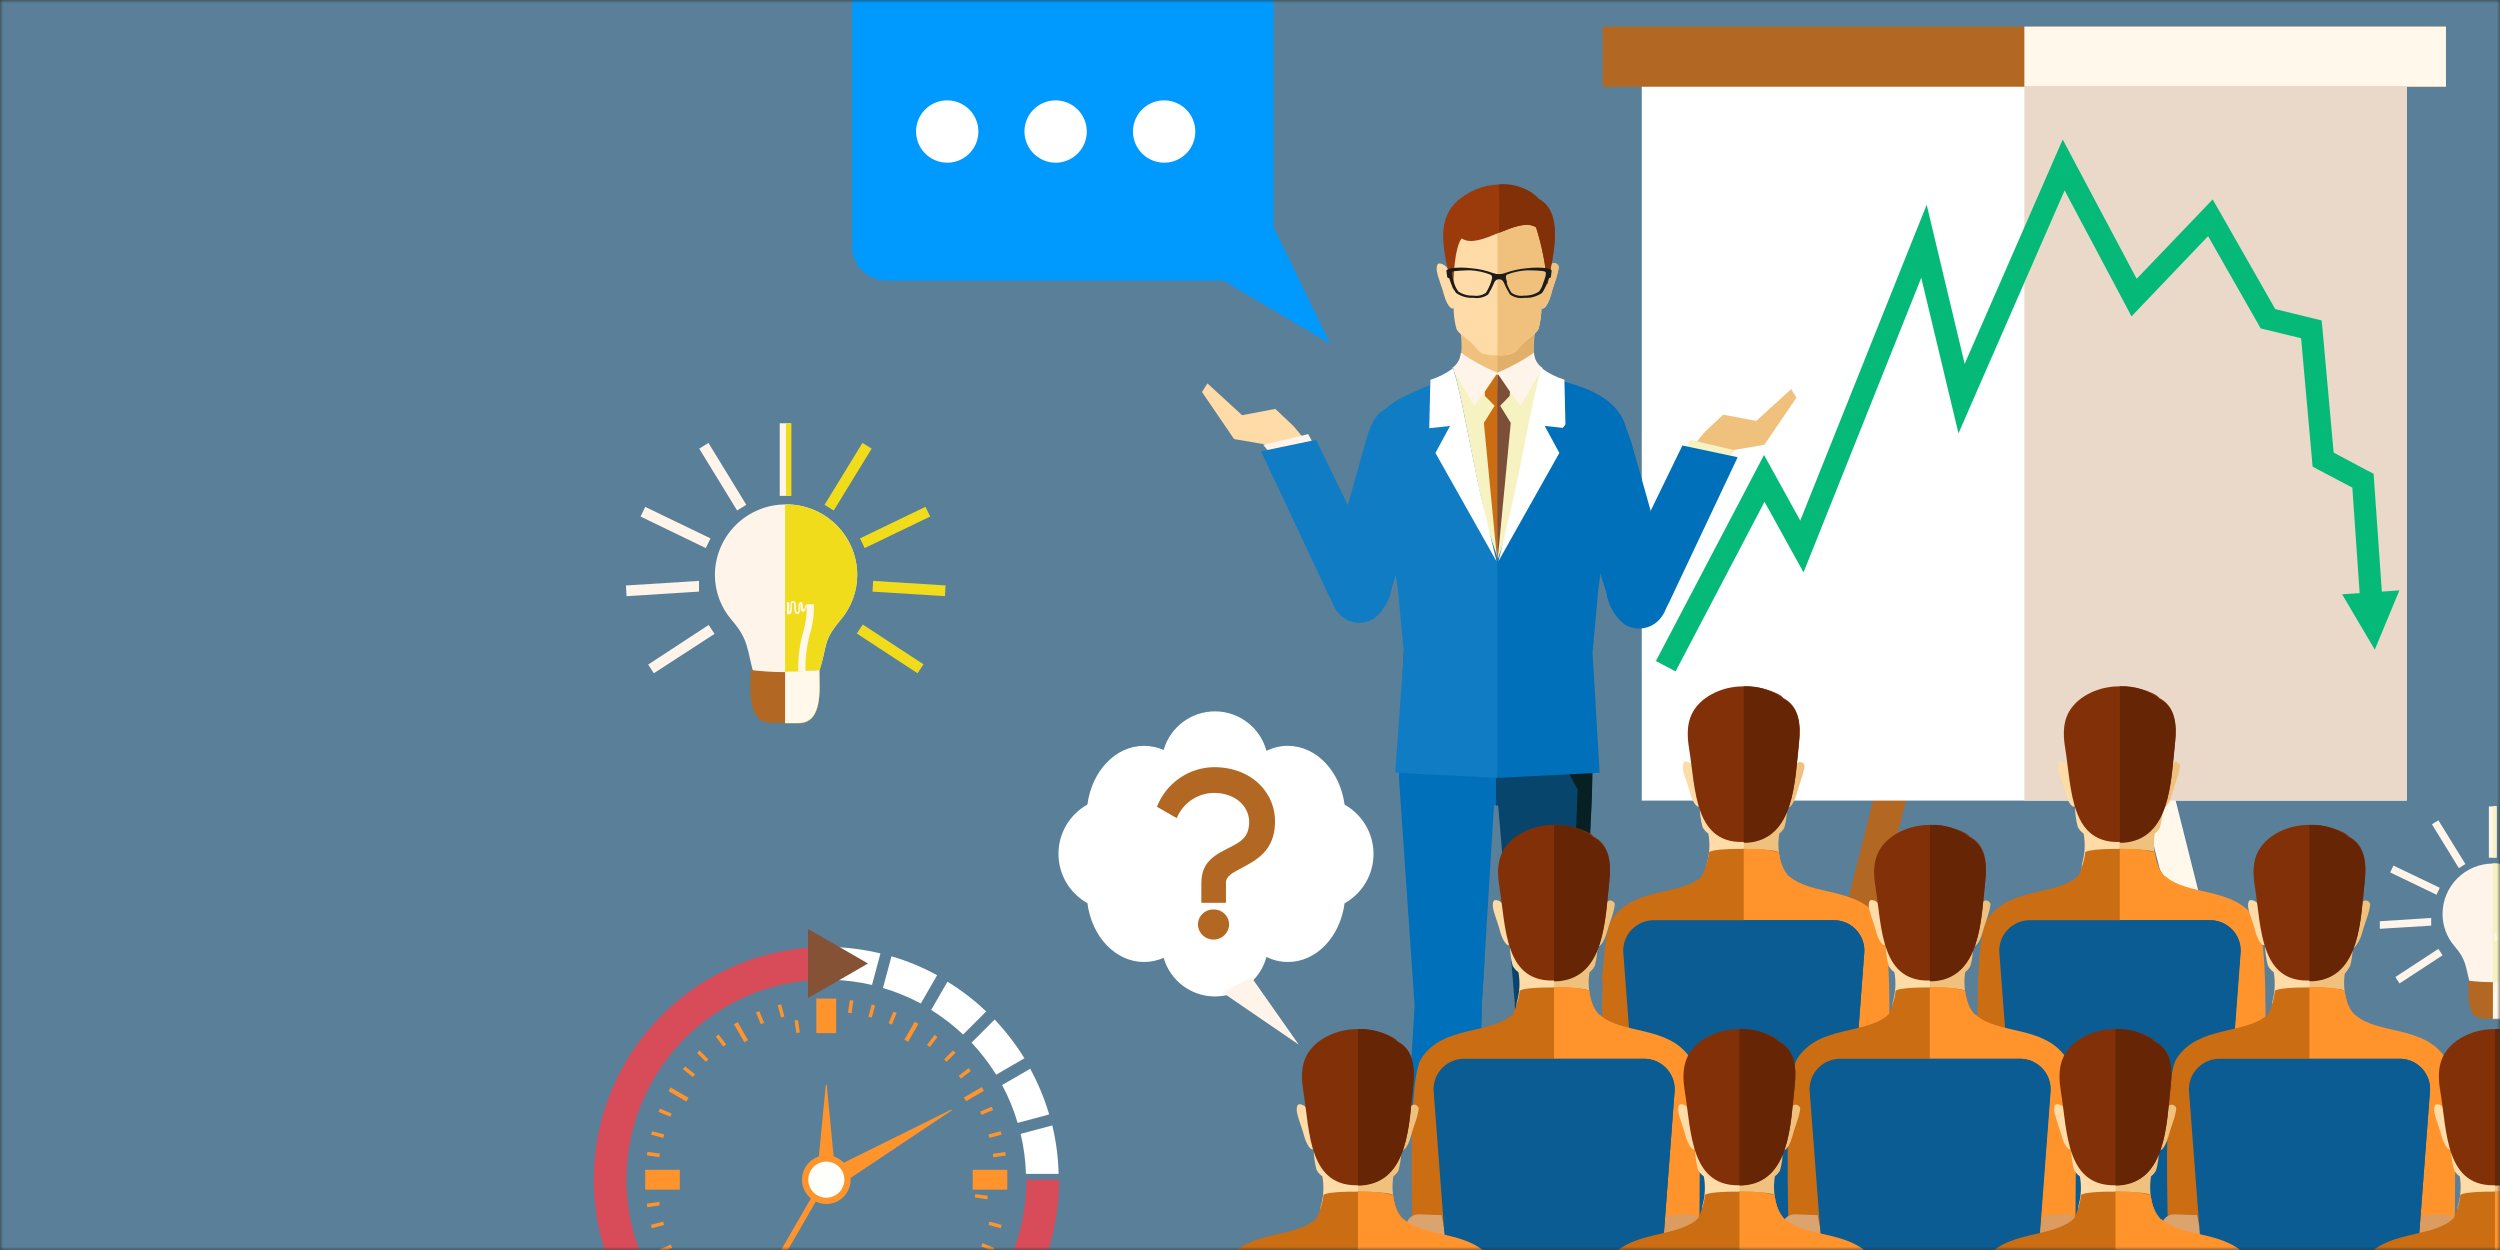 <svg width="400" height="200" viewBox="0 0 400 200" fill="none" xmlns="http://www.w3.org/2000/svg">
<rect x="0" y="0" width="400" height="200" fill="#333333" stroke="none"/>
<mask id="mask0" mask-type="alpha" maskUnits="userSpaceOnUse" x="0" y="0" width="400" height="200">
<rect width="400" height="200" fill="#C4C4C4"/>
</mask>
<g mask="url(#mask0)">
<rect opacity="0.5" x="-15" y="-5" width="415" height="222" fill="#80CCFF"/>
<path fill-rule="evenodd" clip-rule="evenodd" d="M169.462 188.746C169.462 196.11 167.278 203.308 163.187 209.431C159.096 215.553 153.282 220.325 146.479 223.143C139.676 225.961 132.19 226.698 124.968 225.262C117.745 223.825 111.112 220.279 105.905 215.073C100.698 209.866 97.152 203.232 95.715 196.01C94.279 188.788 95.016 181.302 97.834 174.499C100.652 167.696 105.424 161.881 111.547 157.79C117.669 153.699 124.867 151.515 132.231 151.515V156.745C125.902 156.745 119.714 158.622 114.452 162.138C109.189 165.654 105.087 170.652 102.665 176.5C100.243 182.347 99.609 188.782 100.844 194.99C102.079 201.197 105.127 206.899 109.602 211.375C114.078 215.85 119.78 218.898 125.988 220.133C132.195 221.368 138.63 220.734 144.477 218.312C150.325 215.89 155.323 211.788 158.839 206.526C162.356 201.263 164.233 195.076 164.233 188.746H169.462Z" fill="#D84C5A"/>
<path fill-rule="evenodd" clip-rule="evenodd" d="M133.119 151.515C135.732 151.589 138.33 151.934 140.872 152.545L139.52 157.593C137.42 157.1 135.275 156.823 133.119 156.765V151.515ZM142.71 153.03C145.221 153.768 147.644 154.776 149.938 156.038L147.333 160.561C145.403 159.531 143.374 158.699 141.276 158.077L142.629 153.03H142.71ZM151.593 157.068L148.989 161.59C150.818 162.73 152.529 164.049 154.097 165.527L157.792 161.833C155.901 160.028 153.823 158.43 151.593 157.068ZM159.144 163.125C160.94 165.023 162.536 167.1 163.909 169.323L159.387 171.948C158.243 170.116 156.924 168.398 155.45 166.82L159.144 163.125ZM164.879 170.979L160.336 173.604C161.376 175.529 162.208 177.559 162.819 179.661L167.867 178.308C167.123 175.802 166.122 173.379 164.879 171.08V170.979ZM168.371 180.064C168.977 182.607 169.315 185.205 169.381 187.818H164.152C164.087 185.661 163.803 183.516 163.304 181.417L168.371 180.064Z" fill="white"/>
<path fill-rule="evenodd" clip-rule="evenodd" d="M138.874 154.16L134.089 156.926L129.283 159.692V154.16V148.628L134.089 151.394L138.874 154.16Z" fill="#855236"/>
<path fill-rule="evenodd" clip-rule="evenodd" d="M132.13 173.563H132.271L133.745 188.746H130.656L132.13 173.563Z" fill="#FF942D"/>
<path d="M131.466 188.762L119.988 208.643L120.793 209.108L132.271 189.227L131.466 188.762Z" fill="#FF942D"/>
<path fill-rule="evenodd" clip-rule="evenodd" d="M152.219 177.521L152.28 177.662L133.341 190.301L131.807 187.616L152.219 177.521Z" fill="#FF942D"/>
<path fill-rule="evenodd" clip-rule="evenodd" d="M132.191 192.643C132.963 192.647 133.718 192.422 134.361 191.996C135.005 191.57 135.507 190.963 135.805 190.252C136.104 189.54 136.184 188.756 136.035 187.999C135.887 187.241 135.518 186.545 134.974 185.998C134.43 185.451 133.735 185.078 132.979 184.926C132.222 184.774 131.438 184.85 130.725 185.144C130.011 185.439 129.402 185.938 128.973 186.579C128.544 187.221 128.314 187.975 128.314 188.746C128.32 189.775 128.729 190.76 129.454 191.489C130.18 192.218 131.163 192.632 132.191 192.643Z" fill="#FF942D"/>
<path fill-rule="evenodd" clip-rule="evenodd" d="M132.191 191.633C132.763 191.637 133.323 191.472 133.801 191.157C134.278 190.842 134.651 190.392 134.873 189.865C135.095 189.338 135.155 188.757 135.046 188.195C134.937 187.634 134.663 187.118 134.26 186.712C133.857 186.306 133.343 186.029 132.782 185.916C132.222 185.803 131.64 185.859 131.111 186.077C130.583 186.295 130.13 186.665 129.812 187.14C129.494 187.615 129.324 188.174 129.324 188.746C129.324 189.509 129.626 190.24 130.163 190.781C130.7 191.322 131.429 191.628 132.191 191.633Z" fill="#FEFFFA"/>
<path d="M157.082 173.935L154.219 175.598L154.564 176.192L157.427 174.528L157.082 173.935Z" fill="#FF942D"/>
<path d="M161.163 187.172H155.631V190.342H161.163V187.172Z" fill="#FF942D"/>
<path fill-rule="evenodd" clip-rule="evenodd" d="M158.156 195.995L158.298 195.45L160.256 195.975L160.095 196.52L158.156 195.995Z" fill="#FF942D"/>
<path fill-rule="evenodd" clip-rule="evenodd" d="M151.453 169.888L151.049 169.505L152.482 168.071L152.886 168.455L151.453 169.888Z" fill="#FF942D"/>
<path d="M133.785 159.773H130.615V165.305H133.785V159.773Z" fill="#FF942D"/>
<path d="M118.026 163.542L117.432 163.885L119.086 166.753L119.681 166.41L118.026 163.542Z" fill="#FF942D"/>
<path d="M146.354 163.478L144.699 166.346L145.294 166.689L146.948 163.821L146.354 163.478Z" fill="#FF942D"/>
<path d="M107.302 173.993L106.959 174.588L109.827 176.243L110.17 175.649L107.302 173.993Z" fill="#FF942D"/>
<path d="M108.77 187.172H103.238V190.342H108.77V187.172Z" fill="#FF942D"/>
<path d="M124.982 160.691L124.436 160.838L124.959 162.788L125.505 162.641L124.982 160.691Z" fill="#FF942D"/>
<path d="M111.913 168.072L111.514 168.472L112.941 169.899L113.341 169.5L111.913 168.072Z" fill="#FF942D"/>
<path d="M104.325 180.995L104.178 181.541L106.127 182.067L106.274 181.521L104.325 180.995Z" fill="#FF942D"/>
<path d="M160.109 180.994L158.158 181.515L158.304 182.061L160.255 181.54L160.109 180.994Z" fill="#FF942D"/>
<path fill-rule="evenodd" clip-rule="evenodd" d="M104.288 196.52L104.146 195.975L106.105 195.45L106.246 195.995L104.288 196.52Z" fill="#FF942D"/>
<path d="M139.467 160.724L138.945 162.675L139.491 162.821L140.013 160.87L139.467 160.724Z" fill="#FF942D"/>
<path d="M160.843 184.32L158.844 184.604L158.923 185.164L160.922 184.88L160.843 184.32Z" fill="#FF942D"/>
<path d="M105.477 192.301L103.479 192.586L103.558 193.146L105.557 192.861L105.477 192.301Z" fill="#FF942D"/>
<path d="M154.989 170.897L153.389 172.127L153.733 172.575L155.334 171.345L154.989 170.897Z" fill="#FF942D"/>
<path d="M158.684 177.066L156.826 177.857L157.048 178.377L158.905 177.586L158.684 177.066Z" fill="#FF942D"/>
<path d="M107.334 199.135L105.479 199.932L105.702 200.452L107.557 199.655L107.334 199.135Z" fill="#FF942D"/>
<path d="M149.543 165.575L148.322 167.183L148.773 167.525L149.993 165.916L149.543 165.575Z" fill="#FF942D"/>
<path d="M142.94 161.855L142.176 163.723L142.699 163.937L143.463 162.069L142.94 161.855Z" fill="#FF942D"/>
<path fill-rule="evenodd" clip-rule="evenodd" d="M136.249 162.115L135.684 162.034L135.966 160.036L136.532 160.096L136.249 162.115Z" fill="#FF942D"/>
<path d="M127.689 163.197L127.129 163.276L127.412 165.275L127.971 165.196L127.689 163.197Z" fill="#FF942D"/>
<path d="M121.486 161.787L120.963 162.002L121.73 163.87L122.253 163.655L121.486 161.787Z" fill="#FF942D"/>
<path d="M114.968 165.509L114.518 165.85L115.736 167.46L116.187 167.119L114.968 165.509Z" fill="#FF942D"/>
<path d="M109.614 170.63L109.266 171.075L110.855 172.32L111.204 171.875L109.614 170.63Z" fill="#FF942D"/>
<path d="M105.592 177.379L105.375 177.901L107.239 178.677L107.456 178.155L105.592 177.379Z" fill="#FF942D"/>
<path d="M157.217 198.903L156.998 199.424L158.86 200.206L159.078 199.684L157.217 198.903Z" fill="#FF942D"/>
<path d="M103.582 184.294L103.5 184.853L105.498 185.145L105.58 184.585L103.582 184.294Z" fill="#FF942D"/>
<path d="M156.05 191.046L155.971 191.605L157.97 191.888L158.049 191.328L156.05 191.046Z" fill="#FF942D"/>
<path fill-rule="evenodd" clip-rule="evenodd" d="M318.528 52.926H323.817L287.334 198.438H282.023L318.528 52.926Z" fill="#B26822"/>
<path fill-rule="evenodd" clip-rule="evenodd" d="M329.249 52.926H323.959L360.443 198.438H365.753L329.249 52.926Z" fill="#FFF8EB"/>
<path d="M385.075 5.701H262.682V128.095H385.075V5.701Z" fill="white"/>
<path d="M385.095 5.701H323.898V128.095H385.095V5.701Z" fill="#EAD8C8"/>
<path d="M391.354 4.247H256.422V13.878H391.354V4.247Z" fill="#B26822"/>
<path d="M391.354 4.247H323.898V13.878H391.354V4.247Z" fill="#FFF8EB"/>
<path fill-rule="evenodd" clip-rule="evenodd" d="M280.71 75.721L264.941 105.764L268.091 107.42L282.325 80.284L286.747 88.3L288.564 91.57L289.957 88.098L307.402 44.446L312.126 64.192L313.358 69.341L315.478 64.475L330.338 30.474L339.888 48.444L341.039 50.624L342.735 48.848L353.294 37.783L361.33 51.876L361.693 52.542L362.44 52.724L368.175 54.117L369.931 73.702L370.012 74.651L370.86 75.115L376.372 78.023L377.543 94.902L374.736 95.084L379.966 103.947L383.903 94.458L381.096 94.66L379.845 76.791L379.784 75.802L378.916 75.358L373.384 72.41L371.587 52.522L371.466 51.271L370.234 50.968L364.035 49.453L355.212 33.967L354.021 31.908L352.386 33.624L341.867 44.608L331.751 25.568L330.035 22.318L328.561 25.689L314.347 58.216L309.562 38.187L308.27 32.756L306.19 37.945L288.039 83.292L283.84 75.681L282.244 72.793L280.71 75.721Z" fill="#05BA79"/>
<path fill-rule="evenodd" clip-rule="evenodd" d="M245.761 58.842C246.603 60.526 248.043 61.836 249.799 62.516C256.744 65.484 258.077 65.262 260.278 72.874C257.269 76.629 255.25 79.638 251.131 81.596H228.013C224.218 79.799 223.349 76.811 220.482 73.52C220.664 60.376 230.578 68.331 233.384 58.943C233.912 56.863 233.988 54.694 233.606 52.583L239.663 52.724L245.72 52.583C245.285 54.648 245.299 56.782 245.761 58.842Z" fill="#F0C17D"/>
<path fill-rule="evenodd" clip-rule="evenodd" d="M245.7 58.721C246.334 60.101 247.425 61.221 248.789 61.891C255.997 65.585 258.601 65.767 259.369 73.278C256.36 77.033 255.33 79.638 251.171 81.596H239.582V52.684L245.639 52.542C245.203 54.581 245.224 56.691 245.7 58.721Z" fill="#E0AF6A"/>
<path fill-rule="evenodd" clip-rule="evenodd" d="M239.745 56.843H239.644C238.819 56.917 237.988 56.82 237.201 56.56C236.575 56.278 236.272 55.672 235.404 54.844C234.536 54.016 233.385 53.41 233.042 52.643C232.739 51.559 232.583 50.438 232.578 49.312C231.891 49.695 231.164 47.737 231.023 47.111C230.801 46.162 230.114 44.567 229.912 43.477C229.791 42.871 229.912 42.366 230.074 42.225C230.236 42.084 230.983 42.084 231.689 43.033C231.606 41.868 231.64 40.698 231.79 39.54C232.739 34.149 245.923 31.12 247.377 39.54C247.536 40.704 247.576 41.881 247.498 43.053C248.185 42.104 248.649 41.902 249.093 42.245C249.537 42.588 249.376 42.891 249.255 43.497C249.053 44.587 248.366 46.182 248.165 47.131C248.023 47.757 247.296 49.675 246.63 49.352C246.61 50.443 246.461 51.527 246.186 52.583C245.863 53.37 244.55 54.097 243.824 54.804C243.097 55.51 242.653 56.257 242.047 56.54C241.31 56.803 240.525 56.906 239.745 56.843Z" fill="#FFDBA7"/>
<path fill-rule="evenodd" clip-rule="evenodd" d="M239.744 56.843H239.582V34.351C243.115 34.028 246.669 35.401 247.375 39.52C247.534 40.684 247.575 41.861 247.497 43.033C248.183 42.084 248.647 41.882 249.092 42.225C249.536 42.568 249.374 42.871 249.253 43.477C249.051 44.567 248.365 46.162 248.163 47.111C248.022 47.737 247.295 49.655 246.628 49.332C246.608 50.423 246.459 51.507 246.184 52.563C245.861 53.35 244.549 54.077 243.822 54.784C243.095 55.49 242.651 56.237 242.045 56.52C241.31 56.79 240.525 56.9 239.744 56.843Z" fill="#F0C17D"/>
<path fill-rule="evenodd" clip-rule="evenodd" d="M252.445 199.912H243.743L242.592 206.635L255.069 206.554L252.445 199.912Z" fill="#662505"/>
<path fill-rule="evenodd" clip-rule="evenodd" d="M226.822 199.912H235.504L236.816 206.635L224.318 206.554L226.822 199.912Z" fill="#823008"/>
<path fill-rule="evenodd" clip-rule="evenodd" d="M239.037 128.862L237.119 160.238L235.867 200.315L226.661 200.214L225.712 171.282L226.338 160.904L223.834 124.501L224.561 104.27L251.737 103.059L252.201 160.985L253.11 170.656L244.024 159.874L239.704 128.862H239.037Z" fill="#0070BA"/>
<path fill-rule="evenodd" clip-rule="evenodd" d="M237.545 153.191L237.121 160.238L235.869 200.315L232.134 200.275L232.013 182.972L231.447 163.024L234.981 159.854L237.545 153.191Z" fill="#0070BA"/>
<path fill-rule="evenodd" clip-rule="evenodd" d="M239.361 103.059H251.738L254.928 116.485L254.706 127.348L253.131 160.985L253.656 170.373L252.485 199.932L243.743 200.214L242.35 160.339L239.705 128.862H239.361V103.059Z" fill="#08456C"/>
<path fill-rule="evenodd" clip-rule="evenodd" d="M244.348 103.059H251.737L254.927 116.485L254.705 127.348L253.13 160.985L253.655 170.373L252.484 199.932L249.052 200.053L248.588 172.715L247.477 165.447L250.284 161.065L251.717 144.106L252.424 126.338L250.183 122.138L247.618 117.535L244.348 103.059Z" fill="#072023"/>
<path fill-rule="evenodd" clip-rule="evenodd" d="M232.496 59.023L239.603 59.791L246.811 58.983L246.145 106.572H233.223L232.496 59.023Z" fill="#F7F2C1"/>
<path fill-rule="evenodd" clip-rule="evenodd" d="M245.438 56.439C245.46 56.925 245.595 57.4 245.834 57.824C246.072 58.248 246.407 58.611 246.811 58.882L243.257 64.939L239.502 59.67C241.587 58.801 243.576 57.718 245.438 56.439Z" fill="#FFF4EA"/>
<path fill-rule="evenodd" clip-rule="evenodd" d="M233.727 56.439C233.698 56.926 233.558 57.4 233.316 57.824C233.075 58.247 232.739 58.61 232.334 58.882L235.887 64.939L239.663 59.67C237.574 58.81 235.583 57.727 233.727 56.439Z" fill="#FFF4EA"/>
<path fill-rule="evenodd" clip-rule="evenodd" d="M232.496 58.902C231.395 59.718 230.167 60.346 228.861 60.76L228.68 68.513L232.011 68.15L229.992 70.734L232.92 81.374H237.362C235.928 75.58 233.848 62.92 232.496 58.902Z" fill="#026499"/>
<path fill-rule="evenodd" clip-rule="evenodd" d="M223.23 123.633L239.584 124.46L240.634 115.314L254.646 114.809L252.627 98.657C253.576 88.744 260.703 69.361 258.825 66.09C256.948 62.819 253.354 62.557 250.265 61.83C248.569 61.426 248.649 76.226 247.458 75.236L240.876 90.137L239.806 90.5V89.854L232.013 66.292L230.397 60.921C223.028 64.192 216.082 65.484 220.565 78.346C221.941 81.9 222.758 85.646 222.987 89.45L223.694 94.599L224.623 104.512L223.23 123.633Z" fill="#0F7CC4"/>
<path fill-rule="evenodd" clip-rule="evenodd" d="M255.936 123.633L239.582 124.46V89.672L247.375 66.11L248.971 60.74C256.602 62.496 262.538 65.848 259.752 74.873C257.836 81.284 256.484 87.851 255.714 94.498L254.805 104.411L255.936 123.633Z" fill="#0070BA"/>
<path fill-rule="evenodd" clip-rule="evenodd" d="M239.401 59.952L237.563 62.678L237.604 63.365L239.138 64.919L237.422 67.665L239.562 89.773L239.582 89.491L239.905 69.543L239.582 59.952H239.401Z" fill="#CA6D13"/>
<path fill-rule="evenodd" clip-rule="evenodd" d="M239.744 59.952L241.601 62.678L241.54 63.365L240.026 64.919L241.722 67.665L239.602 89.773L239.582 89.491V59.952H239.744Z" fill="#7C4F38"/>
<path fill-rule="evenodd" clip-rule="evenodd" d="M246.649 58.902C247.755 59.722 248.99 60.35 250.304 60.76L250.485 68.513L247.154 68.15L249.496 72.47L239.744 89.814L241.763 81.374C243.217 75.62 245.276 63.062 246.649 58.902Z" fill="white"/>
<path fill-rule="evenodd" clip-rule="evenodd" d="M254.423 66.151H256.866C259.188 66.151 260.339 68.412 261.066 70.956L266.376 89.753C269.122 99.525 263.125 101.988 259.834 99.848C258.306 98.56 257.3 96.758 257.008 94.781L249.436 70.956C248.851 68.392 252.121 66.151 254.423 66.151Z" fill="#0070BA"/>
<path fill-rule="evenodd" clip-rule="evenodd" d="M225.329 65.242H222.886C220.584 65.242 219.413 67.504 218.687 70.047L213.397 88.825C210.631 98.617 216.647 101.08 219.918 98.92C221.447 97.632 222.452 95.829 222.745 93.852L230.316 70.027C230.922 67.463 227.631 65.242 225.329 65.242Z" fill="#0F7CC4"/>
<path fill-rule="evenodd" clip-rule="evenodd" d="M276.45 72.168L282.305 71.158L287.433 63.627L286.585 62.254L281.013 67.342L275.703 66.353L272.795 69.079L270.393 71.966L274.33 73.016L276.45 72.168Z" fill="#F0C17D"/>
<path fill-rule="evenodd" clip-rule="evenodd" d="M269.646 71.864L270.454 70.37L277.642 72.066L276.854 73.096L269.646 71.864Z" fill="#F7F2C1"/>
<path fill-rule="evenodd" clip-rule="evenodd" d="M269.182 71.279L257.956 94.397C255.776 98.879 264.134 102.473 267.042 96.416L278.025 73.157L269.182 71.279Z" fill="#0070BA"/>
<path fill-rule="evenodd" clip-rule="evenodd" d="M203.322 71.259L197.447 70.249L192.318 62.718L193.187 61.346L198.739 66.433L204.049 65.424L206.956 68.17L209.379 71.057L205.422 72.107L203.322 71.259Z" fill="#FFDBA7"/>
<path fill-rule="evenodd" clip-rule="evenodd" d="M210.105 70.956L209.317 69.462L202.109 71.158L202.917 72.167L210.105 70.956Z" fill="#FFF4EA"/>
<path fill-rule="evenodd" clip-rule="evenodd" d="M210.569 70.37L221.794 93.468C223.975 97.971 215.616 101.665 212.709 95.487L201.766 72.208L210.569 70.37Z" fill="#0F7CC4"/>
<path fill-rule="evenodd" clip-rule="evenodd" d="M233.868 38.147C232.738 39.499 232.475 44.709 232.556 46.526C230.658 39.661 229.649 34.775 233.747 31.686C239.138 27.648 245.175 30.151 246.164 31.807C250.101 33.987 248.728 40.125 247.557 45.556C247.309 42.436 246.706 39.354 245.76 36.37C242.732 34.472 236.756 40.085 233.868 38.147Z" fill="#9B3B0B"/>
<path fill-rule="evenodd" clip-rule="evenodd" d="M239.846 29.505C241.007 29.398 242.177 29.549 243.273 29.947C244.369 30.345 245.364 30.98 246.185 31.807C250.123 33.988 248.75 40.125 247.579 45.557C247.33 42.436 246.727 39.354 245.782 36.37C244.288 35.421 242.067 36.37 239.866 37.238L239.846 29.505Z" fill="#823008"/>
<path fill-rule="evenodd" clip-rule="evenodd" d="M240.552 45.092C240.843 45.791 241.187 46.465 241.582 47.111C242.254 47.59 243.088 47.786 243.903 47.656C244.907 47.718 245.903 47.441 246.73 46.869C247.212 46.161 247.567 45.376 247.78 44.547L248.123 44.385C248.19 43.998 248.237 43.607 248.265 43.214C248.019 43.073 247.754 42.971 247.477 42.911C246.445 42.785 245.4 42.785 244.368 42.911C243.139 43.008 241.93 43.273 240.774 43.699C240.175 43.922 239.516 43.922 238.916 43.699C237.76 43.273 236.551 43.008 235.322 42.911C234.29 42.785 233.246 42.785 232.213 42.911C231.937 42.971 231.671 43.073 231.426 43.214C231.453 43.607 231.5 43.998 231.567 44.385L231.89 44.547C232.118 45.374 232.479 46.158 232.96 46.869C233.787 47.441 234.783 47.718 235.787 47.656C236.602 47.786 237.436 47.59 238.109 47.111C238.503 46.465 238.848 45.791 239.139 45.092C239.208 44.966 239.311 44.861 239.435 44.787C239.559 44.714 239.701 44.675 239.845 44.675C239.989 44.675 240.131 44.714 240.255 44.787C240.38 44.861 240.482 44.966 240.552 45.092ZM241.158 45.213C240.875 44.426 240.855 44.083 241.158 43.921C242.153 43.538 243.202 43.313 244.267 43.255C244.731 43.255 246.972 43.255 247.255 43.497C247.538 43.739 247.033 44.951 246.912 45.274C246.785 45.772 246.559 46.239 246.245 46.647C245.538 47.105 244.705 47.331 243.863 47.293C243.158 47.416 242.433 47.256 241.844 46.849C241.501 46.346 241.235 45.795 241.057 45.213H241.158ZM238.533 45.213C238.336 45.788 238.071 46.336 237.745 46.849C237.157 47.256 236.432 47.416 235.726 47.293C234.883 47.341 234.047 47.114 233.344 46.647C233.031 46.236 232.799 45.77 232.657 45.274C232.556 44.951 232.173 43.679 232.334 43.497C232.496 43.315 234.858 43.234 235.322 43.255C236.38 43.316 237.423 43.54 238.412 43.921C238.836 44.083 238.815 44.426 238.533 45.213Z" fill="#1C1C1C"/>
<path fill-rule="evenodd" clip-rule="evenodd" d="M232.496 58.902C231.398 59.723 230.169 60.351 228.861 60.76L228.68 68.513L232.011 68.15L229.669 72.47L239.441 89.814L237.422 81.374C235.948 75.62 233.869 63.062 232.496 58.902Z" fill="white"/>
<path fill-rule="evenodd" clip-rule="evenodd" d="M285.031 138.634C287.958 146.407 299.911 142.107 300.416 149.618C297.527 152.709 293.999 155.134 290.078 156.725H267.869C264.296 155.256 261.045 153.102 258.299 150.385C258.46 143.54 273.3 146.064 273.058 138.271C273.537 136.687 273.633 135.013 273.341 133.385C272.951 133.115 272.632 132.755 272.412 132.335C272.119 131.255 271.963 130.142 271.948 129.023C271.261 129.387 270.534 127.449 270.393 126.802C270.171 125.854 269.504 124.258 269.282 123.168C269.161 122.563 269.282 122.058 269.444 121.916C269.605 121.775 270.352 121.755 270.999 122.663C270.999 121.896 271.1 121.109 270.999 120.281C270.887 118.935 270.921 117.581 271.099 116.243C271.25 115.144 271.787 114.135 272.614 113.396C273.127 112.955 273.689 112.576 274.29 112.265H274.411H274.512H274.613H274.734H274.915C276.607 111.68 278.415 111.514 280.185 111.781C281.899 111.979 283.515 112.681 284.829 113.8C285.644 114.532 286.179 115.524 286.343 116.606C286.501 117.946 286.534 119.298 286.444 120.644C286.444 121.492 286.444 122.28 286.444 123.027C287.09 122.159 287.534 121.997 287.979 122.32C288.423 122.643 288.261 122.966 288.14 123.572C287.918 124.662 287.252 126.257 287.03 127.206C286.888 127.832 286.182 129.75 285.495 129.427C285.495 130.526 285.346 131.619 285.051 132.678C284.855 133.05 284.579 133.374 284.243 133.627C284.15 135.333 284.418 137.039 285.031 138.634Z" fill="#FFDBA7"/>
<path fill-rule="evenodd" clip-rule="evenodd" d="M285.032 138.25C287.96 146.024 301.185 141.905 300.417 149.617C297.55 152.686 294.36 149.395 290.464 150.99L285.073 147.255L279.016 136.211V133.182H283.054C282.61 128.458 281.378 112.992 281.257 111.841C281.802 111.841 280.086 111.437 280.631 111.518C282.345 111.716 283.961 112.419 285.275 113.537C286.089 114.269 286.625 115.261 286.789 116.344C286.946 117.684 286.98 119.036 286.89 120.382C286.89 121.23 286.89 122.017 286.89 122.764C287.536 121.896 287.98 121.735 288.424 122.058C288.869 122.381 288.707 122.704 288.586 123.309C288.364 124.4 287.697 125.995 287.475 126.944C287.334 127.57 286.627 129.488 285.941 129.165C285.941 130.263 285.791 131.357 285.497 132.415C285.3 132.787 285.025 133.111 284.689 133.364C284.413 134.997 284.53 136.672 285.032 138.25Z" fill="#F0C17D"/>
<path fill-rule="evenodd" clip-rule="evenodd" d="M270.253 119.756C269.687 116.283 270.152 113.699 272.898 111.68C278.289 107.904 285.012 110.892 285.315 111.68C287.798 112.952 288.182 115.718 287.839 118.746C287.172 124.804 287.152 134.111 279.581 134.677C271.02 135.424 271.323 126.257 270.253 119.756Z" fill="#823008"/>
<path fill-rule="evenodd" clip-rule="evenodd" d="M278.994 109.823C281.279 109.683 283.533 110.403 285.314 111.842C287.797 113.114 288.181 115.88 287.838 118.908C287.171 124.965 287.151 134.273 279.58 134.838H278.994V109.823Z" fill="#662505"/>
<path fill-rule="evenodd" clip-rule="evenodd" d="M301.689 156.725H256.281C257.896 140.815 267.547 146.327 272.252 140.229C272.609 139.597 272.874 138.917 273.039 138.21C273.248 137.617 273.377 136.999 273.423 136.373C274.129 135.545 284.285 135.727 284.588 136.373C284.642 137.007 284.778 137.631 284.992 138.23C285.257 139.022 285.683 139.751 286.244 140.37C291.231 145.842 301.73 139.785 301.689 156.725Z" fill="#CA6D13"/>
<path fill-rule="evenodd" clip-rule="evenodd" d="M301.688 156.724H278.994V135.868C280.888 135.727 282.792 135.904 284.627 136.393C284.681 137.027 284.817 137.651 285.031 138.25C285.231 139.031 285.66 139.734 286.263 140.269C291.29 144.953 303.142 141.38 301.688 156.724Z" fill="#FF942D"/>
<path fill-rule="evenodd" clip-rule="evenodd" d="M272.433 140.168C268.779 143.419 261.47 141.844 257.937 147.053C255.918 149.88 256.301 165.77 256.422 173.806H277.279C275.745 168.051 273.665 144.126 272.433 140.168Z" fill="#CA6D13"/>
<path fill-rule="evenodd" clip-rule="evenodd" d="M286.243 140.168C289.898 143.419 297.207 141.844 300.74 147.053C302.759 149.88 302.275 163.71 302.254 173.806H281.297C282.852 168.051 284.911 144.126 286.243 140.168Z" fill="#FF942D"/>
<path fill-rule="evenodd" clip-rule="evenodd" d="M277.863 197.711L278.004 206.696H265.184L265.789 197.287C264.356 187.05 278.489 184.466 277.863 197.711Z" fill="#CA6D13"/>
<path fill-rule="evenodd" clip-rule="evenodd" d="M280.044 197.711V206.696H292.886L292.159 197.287C293.35 187.05 279.196 184.466 280.044 197.711Z" fill="#FF942D"/>
<path fill-rule="evenodd" clip-rule="evenodd" d="M297.025 172.251L300.7 172.089C301.007 172.082 301.312 172.145 301.591 172.273C301.87 172.4 302.116 172.59 302.311 172.828C302.506 173.065 302.644 173.344 302.714 173.643C302.785 173.942 302.787 174.253 302.719 174.553L299.63 193.734C299.573 194.355 299.303 194.939 298.865 195.384C298.427 195.829 297.848 196.109 297.227 196.177H292.24L297.025 172.251Z" fill="#DC9C5F"/>
<path fill-rule="evenodd" clip-rule="evenodd" d="M260.985 172.251L257.371 172.13C257.064 172.122 256.76 172.185 256.48 172.313C256.201 172.441 255.955 172.631 255.76 172.868C255.566 173.106 255.428 173.385 255.357 173.683C255.286 173.982 255.285 174.293 255.352 174.593L258.421 193.774C258.479 194.399 258.752 194.984 259.194 195.43C259.636 195.876 260.22 196.154 260.844 196.217H265.831L260.985 172.251Z" fill="#DBA46E"/>
<path fill-rule="evenodd" clip-rule="evenodd" d="M264.699 147.235H293.329C293.987 147.221 294.64 147.341 295.251 147.587C295.861 147.833 296.415 148.2 296.879 148.666C297.343 149.132 297.708 149.688 297.952 150.299C298.195 150.91 298.312 151.564 298.296 152.222L295.368 191.129C295.323 192.435 294.782 193.675 293.856 194.597C292.93 195.52 291.688 196.055 290.381 196.096H267.627C266.322 196.055 265.082 195.519 264.159 194.596C263.237 193.673 262.7 192.433 262.66 191.129L259.712 152.222C259.698 151.563 259.818 150.909 260.064 150.297C260.309 149.686 260.676 149.131 261.142 148.665C261.608 148.199 262.163 147.832 262.774 147.587C263.386 147.341 264.04 147.221 264.699 147.235Z" fill="#0A5C92"/>
<path fill-rule="evenodd" clip-rule="evenodd" d="M279.016 147.235H293.331C293.988 147.221 294.642 147.341 295.252 147.587C295.862 147.833 296.416 148.2 296.881 148.666C297.345 149.132 297.71 149.688 297.953 150.299C298.197 150.91 298.314 151.564 298.297 152.222L295.37 191.129C295.324 192.435 294.784 193.675 293.857 194.597C292.931 195.52 291.689 196.055 290.383 196.096H279.016V147.235Z" fill="#0A5C92"/>
<path fill-rule="evenodd" clip-rule="evenodd" d="M262.518 195.651H295.509C296.812 195.657 298.06 196.178 298.98 197.101C299.899 198.025 300.415 199.275 300.415 200.578V205.484C300.421 205.892 300.373 206.299 300.274 206.695H257.753C257.648 206.3 257.593 205.893 257.592 205.484V200.578C257.597 199.273 258.118 198.023 259.041 197.1C259.963 196.177 261.213 195.657 262.518 195.651Z" fill="#DBA46E"/>
<path fill-rule="evenodd" clip-rule="evenodd" d="M279.016 195.651H295.511C296.814 195.657 298.062 196.178 298.982 197.101C299.901 198.025 300.417 199.275 300.417 200.578V205.484C300.423 205.892 300.375 206.299 300.276 206.695H279.016V195.651Z" fill="#DC9C5F"/>
<path fill-rule="evenodd" clip-rule="evenodd" d="M345.118 138.634C348.046 146.407 359.998 142.107 360.503 149.618C357.614 152.709 354.086 155.134 350.166 156.724H327.956C324.369 155.26 321.104 153.106 318.346 150.385C318.507 143.54 333.347 146.064 333.105 138.271C333.583 136.687 333.68 135.013 333.388 133.384C332.997 133.115 332.679 132.755 332.459 132.335C332.166 131.255 332.01 130.142 331.994 129.023C331.308 129.387 330.581 127.449 330.44 126.802C330.238 125.853 329.551 124.258 329.329 123.168C329.208 122.562 329.329 122.058 329.491 121.916C329.652 121.775 330.399 121.755 331.045 122.663C331.045 121.896 331.045 121.109 331.045 120.281C330.934 118.935 330.967 117.581 331.146 116.243C331.297 115.144 331.833 114.135 332.661 113.396C333.173 112.955 333.736 112.576 334.336 112.265H334.458H334.559H334.66H334.801H334.983C336.674 111.682 338.482 111.515 340.252 111.781C341.966 111.979 343.582 112.681 344.896 113.8C345.711 114.532 346.246 115.524 346.41 116.606C346.579 117.946 346.613 119.298 346.511 120.644C346.511 121.492 346.511 122.28 346.511 123.027C347.157 122.159 347.602 121.997 348.046 122.32C348.49 122.643 348.328 122.966 348.207 123.572C347.985 124.662 347.319 126.257 347.097 127.206C346.955 127.832 346.249 129.75 345.562 129.427C345.562 130.526 345.413 131.619 345.118 132.678C344.922 133.05 344.646 133.373 344.31 133.627C344.223 135.334 344.499 137.041 345.118 138.634Z" fill="#FFDBA7"/>
<path fill-rule="evenodd" clip-rule="evenodd" d="M345.118 138.25C348.046 146.024 361.271 141.905 360.503 149.617C357.636 152.686 354.446 149.395 350.55 150.99L345.159 147.255L339.102 136.211V133.182H343.14C342.695 128.458 341.464 112.992 341.343 111.841C341.888 111.841 340.172 111.437 340.717 111.518C342.431 111.716 344.047 112.419 345.361 113.537C346.175 114.269 346.711 115.261 346.875 116.344C347.043 117.683 347.077 119.036 346.976 120.382C346.976 121.23 346.976 122.017 346.976 122.764C347.622 121.896 348.066 121.735 348.51 122.058C348.954 122.381 348.793 122.704 348.672 123.309C348.45 124.4 347.783 125.995 347.561 126.944C347.42 127.57 346.713 129.488 346.027 129.165C346.027 130.263 345.877 131.357 345.583 132.415C345.386 132.787 345.111 133.111 344.775 133.364C344.499 134.997 344.616 136.672 345.118 138.25Z" fill="#F0C17D"/>
<path fill-rule="evenodd" clip-rule="evenodd" d="M330.44 119.756C329.854 116.283 330.319 113.699 333.065 111.68C338.456 107.904 345.179 110.892 345.482 111.68C347.965 112.952 348.349 115.718 348.006 118.746C347.339 124.804 347.339 134.111 339.748 134.677C331.187 135.424 331.49 126.257 330.44 119.756Z" fill="#823008"/>
<path fill-rule="evenodd" clip-rule="evenodd" d="M339.162 109.823C341.447 109.683 343.701 110.403 345.482 111.842C347.965 113.114 348.349 115.88 348.005 118.908C347.339 124.965 347.339 134.273 339.748 134.838H339.162V109.823Z" fill="#662505"/>
<path fill-rule="evenodd" clip-rule="evenodd" d="M361.856 156.725H316.488C318.104 140.815 327.754 146.327 332.459 140.229C332.816 139.597 333.081 138.917 333.246 138.21C333.455 137.617 333.584 136.999 333.63 136.373C334.357 135.545 344.492 135.727 344.795 136.373C344.849 137.007 344.985 137.631 345.199 138.23C345.464 139.022 345.89 139.751 346.451 140.37C351.397 145.842 361.917 139.785 361.856 156.725Z" fill="#CA6D13"/>
<path fill-rule="evenodd" clip-rule="evenodd" d="M361.856 156.724H339.162V135.868C341.056 135.725 342.96 135.902 344.795 136.393C344.849 137.027 344.985 137.651 345.199 138.25C345.399 139.031 345.828 139.734 346.431 140.269C351.478 144.954 363.29 141.38 361.856 156.724Z" fill="#FF942D"/>
<path fill-rule="evenodd" clip-rule="evenodd" d="M332.5 140.168C328.865 143.419 321.557 141.844 318.003 147.053C315.984 149.88 316.368 165.77 316.489 173.806H337.446C335.912 168.051 333.832 144.126 332.5 140.168Z" fill="#CA6D13"/>
<path fill-rule="evenodd" clip-rule="evenodd" d="M346.41 140.168C350.064 143.419 357.373 141.844 360.906 147.053C362.925 149.88 362.441 163.71 362.42 173.806H341.463C343.098 168.051 345.117 144.126 346.41 140.168Z" fill="#FF942D"/>
<path fill-rule="evenodd" clip-rule="evenodd" d="M338.031 197.711L338.172 206.696H325.352L325.957 197.287C324.584 187.05 338.697 184.466 338.031 197.711Z" fill="#CA6D13"/>
<path fill-rule="evenodd" clip-rule="evenodd" d="M340.212 197.711V206.696H353.053L352.327 197.287C353.518 187.05 339.364 184.466 340.212 197.711Z" fill="#FF942D"/>
<path fill-rule="evenodd" clip-rule="evenodd" d="M357.231 172.251L360.845 172.13C361.152 172.122 361.457 172.185 361.736 172.313C362.015 172.441 362.262 172.631 362.456 172.868C362.651 173.106 362.789 173.385 362.86 173.683C362.93 173.982 362.932 174.293 362.864 174.593L359.775 193.774C359.737 194.436 359.456 195.061 358.987 195.53C358.518 195.999 357.893 196.279 357.231 196.318H352.244L357.231 172.251Z" fill="#DC9C5F"/>
<path fill-rule="evenodd" clip-rule="evenodd" d="M321.151 172.251L317.537 172.13C317.23 172.122 316.926 172.185 316.646 172.313C316.367 172.441 316.121 172.631 315.926 172.868C315.732 173.106 315.594 173.385 315.523 173.683C315.452 173.982 315.451 174.293 315.518 174.593L318.587 193.774C318.645 194.399 318.918 194.984 319.36 195.43C319.802 195.876 320.386 196.154 321.01 196.217H325.997L321.151 172.251Z" fill="#DBA46E"/>
<path fill-rule="evenodd" clip-rule="evenodd" d="M324.928 147.235H353.557C354.215 147.221 354.869 147.341 355.479 147.587C356.089 147.833 356.643 148.2 357.108 148.666C357.572 149.132 357.937 149.688 358.18 150.299C358.424 150.91 358.541 151.564 358.524 152.222L355.597 191.129C355.551 192.435 355.011 193.675 354.084 194.598C353.158 195.52 351.916 196.055 350.61 196.096H327.795C326.49 196.055 325.25 195.519 324.327 194.596C323.405 193.673 322.868 192.433 322.828 191.129L319.88 152.222C319.866 151.558 319.987 150.898 320.237 150.283C320.486 149.668 320.859 149.109 321.331 148.643C321.803 148.176 322.366 147.81 322.984 147.568C323.603 147.326 324.264 147.213 324.928 147.235Z" fill="#0A5C92"/>
<path fill-rule="evenodd" clip-rule="evenodd" d="M339.182 147.235H353.497C354.154 147.221 354.808 147.341 355.418 147.587C356.029 147.833 356.582 148.2 357.047 148.666C357.511 149.132 357.876 149.688 358.119 150.299C358.363 150.91 358.48 151.564 358.463 152.222L355.536 191.129C355.49 192.435 354.95 193.675 354.024 194.597C353.097 195.52 351.855 196.055 350.549 196.096H339.182V147.235Z" fill="#0A5C92"/>
<path fill-rule="evenodd" clip-rule="evenodd" d="M322.686 195.651H355.677C356.98 195.657 358.228 196.178 359.148 197.101C360.067 198.025 360.583 199.275 360.583 200.578V205.484C360.589 205.892 360.541 206.299 360.442 206.695H317.921C317.815 206.3 317.761 205.893 317.76 205.484V200.578C317.765 199.273 318.286 198.023 319.209 197.1C320.131 196.177 321.381 195.657 322.686 195.651Z" fill="#DBA46E"/>
<path fill-rule="evenodd" clip-rule="evenodd" d="M339.182 195.651H355.677C356.98 195.657 358.228 196.178 359.148 197.101C360.067 198.025 360.583 199.275 360.583 200.578V205.484C360.589 205.892 360.541 206.299 360.442 206.695H339.182V195.651Z" fill="#DC9C5F"/>
<path fill-rule="evenodd" clip-rule="evenodd" d="M254.684 160.803C257.612 168.576 269.565 164.276 270.069 171.787C267.18 174.878 263.653 177.303 259.732 178.894H237.523C233.933 177.434 230.666 175.28 227.912 172.554C228.074 165.709 242.914 168.213 242.671 160.44C243.15 158.856 243.247 157.182 242.954 155.554C242.564 155.284 242.245 154.924 242.025 154.504C241.732 153.424 241.576 152.311 241.561 151.192C240.874 151.556 240.147 149.618 240.006 148.971C239.784 148.023 239.118 146.428 238.896 145.337C238.775 144.732 238.896 144.227 239.057 144.085C239.219 143.944 239.966 143.924 240.612 144.832C240.653 144.039 240.653 143.244 240.612 142.45C240.523 141.104 240.557 139.752 240.713 138.412C240.884 137.321 241.426 136.323 242.247 135.585C242.76 135.145 243.322 134.765 243.923 134.455H244.044H244.145H244.246H244.347H244.468H244.67C246.362 133.869 248.17 133.703 249.94 133.97C251.648 134.165 253.259 134.868 254.563 135.989C255.391 136.713 255.935 137.708 256.098 138.796C256.255 140.136 256.289 141.487 256.199 142.834C256.157 143.627 256.157 144.422 256.199 145.216C256.845 144.348 257.289 144.186 257.733 144.509C258.177 144.832 258.016 145.156 257.895 145.761C257.673 146.852 257.006 148.447 256.784 149.395C256.643 150.021 255.916 151.939 255.25 151.616C255.25 152.715 255.1 153.809 254.806 154.867C254.607 155.244 254.324 155.569 253.978 155.816C253.867 157.509 254.107 159.207 254.684 160.803Z" fill="#FFDBA7"/>
<path fill-rule="evenodd" clip-rule="evenodd" d="M254.685 160.419C257.612 168.192 270.837 164.074 270.07 171.786C267.203 174.855 264.013 171.564 260.116 173.159L254.725 169.424L248.668 158.38V155.351H252.706C252.262 150.627 251.03 135.161 250.909 134.01C251.454 134.01 249.738 133.606 250.283 133.687C251.991 133.885 253.601 134.588 254.907 135.706C255.734 136.43 256.278 137.425 256.441 138.513C256.599 139.853 256.633 141.204 256.542 142.551C256.5 143.344 256.5 144.14 256.542 144.933C257.188 144.065 257.632 143.903 258.077 144.227C258.521 144.55 258.359 144.873 258.238 145.478C258.016 146.569 257.35 148.164 257.128 149.113C256.986 149.739 256.26 151.657 255.593 151.334C255.593 152.432 255.444 153.526 255.149 154.584C254.951 154.961 254.667 155.286 254.321 155.533C254.061 157.168 254.185 158.841 254.685 160.419Z" fill="#F0C17D"/>
<path fill-rule="evenodd" clip-rule="evenodd" d="M239.905 141.925C239.34 138.452 239.804 135.868 242.55 133.849C247.941 130.073 254.664 133.061 254.967 133.849C257.451 135.121 257.834 137.887 257.491 140.915C256.804 146.973 256.804 156.28 249.233 156.846C240.672 157.593 240.975 148.426 239.905 141.925Z" fill="#823008"/>
<path fill-rule="evenodd" clip-rule="evenodd" d="M248.648 131.991C250.932 131.858 253.185 132.577 254.968 134.01C257.451 135.282 257.835 138.048 257.492 141.077C256.805 147.134 256.805 156.442 249.234 157.007H248.648V131.991Z" fill="#662505"/>
<path fill-rule="evenodd" clip-rule="evenodd" d="M271.321 178.893H225.994C227.609 162.983 237.26 168.495 241.965 162.398C242.313 161.762 242.578 161.083 242.752 160.379C242.961 159.786 243.09 159.168 243.136 158.542C243.842 157.714 253.998 157.896 254.301 158.542C254.355 159.176 254.491 159.8 254.705 160.399C254.973 161.185 255.391 161.912 255.936 162.539C260.883 168.051 271.382 161.994 271.321 178.893Z" fill="#CA6D13"/>
<path fill-rule="evenodd" clip-rule="evenodd" d="M271.322 178.893H248.648V157.956C250.543 157.828 252.446 158.012 254.282 158.501C254.335 159.135 254.471 159.76 254.685 160.359C254.885 161.14 255.314 161.843 255.917 162.378C260.944 167.122 272.796 163.549 271.322 178.893Z" fill="#FF942D"/>
<path fill-rule="evenodd" clip-rule="evenodd" d="M241.985 162.337C238.331 165.588 231.022 164.013 227.489 169.222C225.47 172.049 225.833 187.919 225.974 195.974H246.932C245.377 190.261 243.318 166.295 241.985 162.337Z" fill="#CA6D13"/>
<path fill-rule="evenodd" clip-rule="evenodd" d="M255.896 162.337C259.53 165.588 266.839 164.013 270.393 169.222C272.412 172.049 271.907 185.859 271.907 195.974H250.949C252.484 190.261 254.563 166.295 255.896 162.337Z" fill="#FF942D"/>
<path fill-rule="evenodd" clip-rule="evenodd" d="M266.678 194.42L270.292 194.299C270.599 194.291 270.904 194.354 271.183 194.482C271.463 194.61 271.709 194.8 271.904 195.037C272.098 195.275 272.236 195.554 272.307 195.852C272.378 196.151 272.379 196.462 272.311 196.762L269.222 215.943C269.165 216.568 268.891 217.153 268.449 217.599C268.007 218.045 267.424 218.323 266.8 218.386H261.812L266.678 194.42Z" fill="#DC9C5F"/>
<path fill-rule="evenodd" clip-rule="evenodd" d="M230.638 194.42L227.024 194.299C226.717 194.291 226.412 194.354 226.133 194.482C225.854 194.61 225.607 194.8 225.413 195.037C225.218 195.275 225.08 195.554 225.009 195.852C224.939 196.151 224.937 196.462 225.005 196.762L228.074 215.943C228.131 216.568 228.405 217.153 228.847 217.599C229.289 218.045 229.872 218.323 230.496 218.386H235.483L230.638 194.42Z" fill="#DBA46E"/>
<path fill-rule="evenodd" clip-rule="evenodd" d="M234.353 169.404H262.983C263.64 169.393 264.293 169.515 264.902 169.762C265.51 170.009 266.063 170.376 266.527 170.842C266.991 171.307 267.356 171.861 267.6 172.471C267.845 173.081 267.964 173.734 267.95 174.391L265.022 213.298C264.977 214.604 264.436 215.844 263.51 216.767C262.584 217.689 261.342 218.225 260.035 218.265H237.281C235.976 218.224 234.737 217.688 233.814 216.765C232.891 215.842 232.355 214.602 232.314 213.298L229.366 174.391C229.353 173.732 229.472 173.078 229.718 172.467C229.964 171.855 230.33 171.3 230.796 170.834C231.262 170.368 231.817 170.001 232.429 169.756C233.04 169.51 233.695 169.39 234.353 169.404Z" fill="#0A5C92"/>
<path fill-rule="evenodd" clip-rule="evenodd" d="M248.668 169.404H262.983C263.64 169.393 264.292 169.515 264.901 169.762C265.51 170.009 266.063 170.376 266.527 170.841C266.99 171.307 267.355 171.861 267.6 172.471C267.844 173.081 267.963 173.734 267.95 174.391L265.022 213.298C264.977 214.604 264.436 215.844 263.51 216.766C262.584 217.689 261.342 218.224 260.035 218.265H248.668V169.404Z" fill="#0A5C92"/>
<path fill-rule="evenodd" clip-rule="evenodd" d="M314.833 160.803C317.761 168.576 329.713 164.276 330.218 171.787C327.329 174.878 323.801 177.303 319.881 178.894H297.671C294.081 177.434 290.815 175.28 288.061 172.554C288.222 165.709 303.062 168.213 302.82 160.44C303.298 158.856 303.395 157.182 303.102 155.554C302.712 155.284 302.394 154.924 302.174 154.504C301.88 153.424 301.724 152.311 301.709 151.192C301.023 151.556 300.296 149.618 300.155 148.971C299.932 148.023 299.266 146.428 299.044 145.337C298.923 144.732 299.044 144.227 299.206 144.085C299.367 143.944 300.114 143.924 300.76 144.832C300.76 144.065 300.861 143.278 300.76 142.45C300.65 141.104 300.684 139.751 300.861 138.412C301.016 137.32 301.552 136.319 302.375 135.585C302.888 135.145 303.451 134.765 304.051 134.455H304.172H304.273H304.374H304.496H304.677C306.369 133.869 308.177 133.703 309.947 133.97C311.656 134.165 313.266 134.868 314.57 135.989C315.398 136.713 315.942 137.708 316.105 138.796C316.262 140.136 316.296 141.487 316.206 142.834C316.206 143.661 316.206 144.469 316.206 145.216C316.852 144.348 317.296 144.186 317.74 144.509C318.185 144.832 318.023 145.156 317.902 145.761C317.68 146.852 317.013 148.447 316.791 149.395C316.65 150.021 315.943 151.939 315.257 151.616C315.257 152.715 315.108 153.809 314.813 154.867C314.615 155.244 314.331 155.569 313.985 155.816C313.919 157.519 314.208 159.217 314.833 160.803Z" fill="#FFDBA7"/>
<path fill-rule="evenodd" clip-rule="evenodd" d="M314.832 160.419C317.76 168.192 330.985 164.074 330.218 171.786C327.35 174.855 324.16 171.564 320.264 173.159L314.832 169.424L308.775 158.38V155.351H312.813C312.369 150.627 311.138 135.161 311.016 134.01C311.562 134.01 309.845 133.606 310.391 133.687C312.099 133.882 313.71 134.585 315.014 135.706C315.842 136.43 316.386 137.425 316.549 138.513C316.706 139.853 316.74 141.204 316.65 142.551C316.65 143.379 316.65 144.186 316.65 144.933C317.296 144.065 317.74 143.903 318.184 144.227C318.628 144.55 318.467 144.873 318.346 145.478C318.123 146.569 317.457 148.164 317.235 149.113C317.094 149.739 316.367 151.657 315.701 151.334C315.701 152.432 315.551 153.526 315.256 154.584C315.058 154.961 314.775 155.286 314.429 155.533C314.181 157.171 314.319 158.844 314.832 160.419Z" fill="#F0C17D"/>
<path fill-rule="evenodd" clip-rule="evenodd" d="M300.073 141.925C299.508 138.452 299.972 135.868 302.718 133.849C308.109 130.073 314.832 133.061 315.135 133.849C317.619 135.121 318.002 137.887 317.659 140.915C316.993 146.973 316.972 156.28 309.401 156.846C300.84 157.593 301.143 148.426 300.073 141.925Z" fill="#823008"/>
<path fill-rule="evenodd" clip-rule="evenodd" d="M308.775 131.991C311.059 131.858 313.312 132.577 315.095 134.01C317.578 135.282 317.962 138.048 317.619 141.077C316.952 147.134 316.932 156.442 309.361 157.007H308.775V131.991Z" fill="#662505"/>
<path fill-rule="evenodd" clip-rule="evenodd" d="M331.49 178.893H286.143C287.758 162.983 297.409 168.495 302.113 162.398C302.471 161.766 302.736 161.086 302.901 160.379C303.11 159.786 303.239 159.168 303.284 158.542C303.991 157.714 314.147 157.896 314.449 158.542C314.503 159.176 314.639 159.8 314.853 160.399C315.121 161.185 315.54 161.912 316.085 162.539C321.052 168.051 331.551 161.994 331.49 178.893Z" fill="#CA6D13"/>
<path fill-rule="evenodd" clip-rule="evenodd" d="M331.49 178.893H308.775V157.956C310.67 157.828 312.573 158.012 314.409 158.501C314.462 159.135 314.598 159.76 314.812 160.359C315.012 161.14 315.441 161.843 316.044 162.378C321.112 167.122 333.004 163.549 331.49 178.893Z" fill="#FF942D"/>
<path fill-rule="evenodd" clip-rule="evenodd" d="M302.153 162.337C298.499 165.588 291.19 164.013 287.657 169.222C285.638 172.049 286.001 187.919 286.142 195.974H307.1C305.565 190.261 303.486 166.295 302.153 162.337Z" fill="#CA6D13"/>
<path fill-rule="evenodd" clip-rule="evenodd" d="M316.064 162.337C319.718 165.588 327.027 164.013 330.56 169.222C332.58 172.049 332.075 185.859 332.075 195.974H311.117C312.652 190.261 314.832 166.295 316.064 162.337Z" fill="#FF942D"/>
<path fill-rule="evenodd" clip-rule="evenodd" d="M326.947 194.42L330.561 194.299C330.868 194.291 331.173 194.354 331.452 194.482C331.731 194.61 331.978 194.8 332.172 195.037C332.367 195.275 332.505 195.554 332.576 195.852C332.646 196.151 332.648 196.462 332.58 196.762L329.491 215.943C329.434 216.565 329.164 217.148 328.726 217.593C328.288 218.038 327.709 218.318 327.089 218.386H322.102L326.947 194.42Z" fill="#DC9C5F"/>
<path fill-rule="evenodd" clip-rule="evenodd" d="M290.806 194.42L287.192 194.299C286.885 194.291 286.58 194.354 286.301 194.482C286.022 194.61 285.775 194.8 285.581 195.037C285.386 195.275 285.248 195.554 285.177 195.852C285.107 196.151 285.105 196.462 285.173 196.762L288.242 215.943C288.299 216.568 288.573 217.153 289.015 217.599C289.457 218.045 290.04 218.323 290.664 218.386H295.651L290.806 194.42Z" fill="#DBA46E"/>
<path fill-rule="evenodd" clip-rule="evenodd" d="M294.521 169.404H323.151C323.808 169.393 324.461 169.515 325.069 169.762C325.678 170.009 326.231 170.376 326.695 170.842C327.159 171.307 327.524 171.861 327.768 172.471C328.013 173.081 328.132 173.734 328.118 174.391L325.19 213.298C325.145 214.604 324.604 215.844 323.678 216.767C322.752 217.689 321.51 218.225 320.203 218.265H297.449C296.144 218.224 294.904 217.688 293.982 216.765C293.059 215.842 292.523 214.602 292.482 213.298L289.534 174.391C289.521 173.732 289.64 173.078 289.886 172.467C290.132 171.855 290.498 171.3 290.964 170.834C291.43 170.368 291.985 170.001 292.597 169.756C293.208 169.51 293.863 169.39 294.521 169.404Z" fill="#0A5C92"/>
<path fill-rule="evenodd" clip-rule="evenodd" d="M308.775 169.404H323.09C323.747 169.393 324.4 169.515 325.009 169.762C325.618 170.009 326.17 170.376 326.634 170.841C327.098 171.307 327.463 171.861 327.707 172.471C327.952 173.081 328.071 173.734 328.057 174.391L325.13 213.298C325.084 214.604 324.543 215.844 323.617 216.766C322.691 217.689 321.449 218.224 320.143 218.265H308.775V169.404Z" fill="#0A5C92"/>
<path fill-rule="evenodd" clip-rule="evenodd" d="M375.545 160.803C378.472 168.576 390.425 164.276 390.93 171.786C388.044 174.882 384.516 177.308 380.592 178.893H358.383C354.787 177.434 351.514 175.28 348.752 172.554C348.934 165.709 363.753 168.213 363.531 160.439C363.994 158.853 364.083 157.181 363.794 155.553C363.409 155.278 363.091 154.919 362.865 154.503C362.582 153.422 362.426 152.31 362.401 151.192C361.734 151.556 360.987 149.617 360.846 148.971C360.644 148.022 359.958 146.427 359.735 145.337C359.614 144.731 359.736 144.227 359.897 144.085C360.059 143.944 360.806 143.924 361.452 144.832C361.493 144.039 361.493 143.243 361.452 142.45C361.342 141.104 361.376 139.75 361.553 138.412C361.801 137.347 362.416 136.404 363.289 135.747C363.806 135.301 364.375 134.922 364.985 134.616H365.106H365.227H365.369H365.55C367.242 134.032 369.05 133.866 370.82 134.131C372.534 134.329 374.15 135.032 375.464 136.15C376.279 136.882 376.814 137.874 376.978 138.957C377.147 140.296 377.18 141.649 377.079 142.995C377.079 143.823 377.079 144.63 377.079 145.377C377.725 144.509 378.169 144.348 378.613 144.671C379.058 144.994 378.896 145.317 378.775 145.923C378.553 147.013 377.887 148.608 377.665 149.557C377.523 150.183 376.816 152.101 376.13 151.778C376.13 152.876 375.981 153.97 375.686 155.028C375.49 155.4 375.214 155.724 374.878 155.977C374.771 157.614 374.998 159.256 375.545 160.803Z" fill="#FFDBA7"/>
<path fill-rule="evenodd" clip-rule="evenodd" d="M375.544 160.419C378.472 168.192 391.696 164.074 390.929 171.786C388.062 174.855 384.872 171.564 380.995 173.159L375.584 169.424L369.527 158.38V155.351H373.565C373.121 150.627 371.89 135.161 371.769 134.01C372.314 134.01 370.597 133.606 371.143 133.687C372.856 133.885 374.473 134.588 375.786 135.706C376.601 136.438 377.136 137.43 377.301 138.513C377.469 139.852 377.503 141.205 377.402 142.551C377.402 143.379 377.402 144.186 377.402 144.933C378.048 144.065 378.492 143.903 378.936 144.227C379.38 144.55 379.219 144.873 379.098 145.478C378.896 146.569 378.209 148.164 377.987 149.113C377.846 149.739 377.139 151.657 376.453 151.334C376.453 152.432 376.303 153.526 376.008 154.584C375.812 154.956 375.536 155.28 375.201 155.533C374.925 157.166 375.042 158.841 375.544 160.419Z" fill="#F0C17D"/>
<path fill-rule="evenodd" clip-rule="evenodd" d="M360.786 141.925C360.2 138.452 360.665 135.868 363.41 133.849C368.801 130.073 375.525 133.061 375.827 133.849C378.311 135.121 378.694 137.887 378.351 140.915C377.685 146.973 377.685 156.28 370.093 156.846C361.533 157.593 361.836 148.426 360.786 141.925Z" fill="#823008"/>
<path fill-rule="evenodd" clip-rule="evenodd" d="M369.508 131.991C371.793 131.852 374.047 132.572 375.827 134.01C378.311 135.282 378.694 138.049 378.351 141.077C377.685 147.134 377.685 156.442 370.093 157.007H369.508V131.991Z" fill="#662505"/>
<path fill-rule="evenodd" clip-rule="evenodd" d="M392.202 178.893H346.834C348.449 162.983 358.1 168.495 362.805 162.398C363.169 161.767 363.441 161.087 363.612 160.379C363.804 159.783 363.926 159.166 363.976 158.542C364.702 157.714 374.838 157.896 375.141 158.542C375.205 159.174 375.34 159.797 375.545 160.399C375.819 161.187 376.244 161.914 376.796 162.539C381.743 168.051 392.262 161.994 392.202 178.893Z" fill="#CA6D13"/>
<path fill-rule="evenodd" clip-rule="evenodd" d="M392.202 178.893H369.508V157.956C371.403 157.826 373.306 158.01 375.141 158.501C375.205 159.134 375.34 159.757 375.545 160.359C375.745 161.14 376.174 161.843 376.776 162.378C381.824 167.122 393.575 163.549 392.202 178.893Z" fill="#FF942D"/>
<path fill-rule="evenodd" clip-rule="evenodd" d="M362.845 162.337C359.211 165.588 351.902 164.013 348.349 169.222C346.33 172.049 346.713 187.919 346.835 195.974H367.792C366.258 190.261 364.178 166.295 362.845 162.337Z" fill="#CA6D13"/>
<path fill-rule="evenodd" clip-rule="evenodd" d="M376.755 162.337C380.41 165.588 387.719 164.013 391.252 169.222C393.271 172.049 392.786 185.859 392.766 195.974H371.809C373.383 190.261 375.402 166.295 376.755 162.337Z" fill="#FF942D"/>
<path fill-rule="evenodd" clip-rule="evenodd" d="M387.518 194.42L391.132 194.299C391.439 194.291 391.743 194.354 392.023 194.482C392.302 194.61 392.548 194.8 392.743 195.037C392.937 195.275 393.075 195.554 393.146 195.852C393.217 196.151 393.218 196.462 393.151 196.762L390.062 215.943C390.008 216.566 389.739 217.151 389.301 217.597C388.862 218.043 388.281 218.322 387.659 218.386H382.672L387.518 194.42Z" fill="#DC9C5F"/>
<path fill-rule="evenodd" clip-rule="evenodd" d="M351.519 194.42L347.905 194.299C347.598 194.291 347.293 194.354 347.014 194.482C346.734 194.61 346.488 194.8 346.293 195.037C346.099 195.275 345.961 195.554 345.89 195.852C345.819 196.151 345.818 196.462 345.886 196.762L348.954 215.943C349.016 216.566 349.29 217.15 349.732 217.595C350.173 218.04 350.754 218.319 351.377 218.386H356.364L351.519 194.42Z" fill="#DBA46E"/>
<path fill-rule="evenodd" clip-rule="evenodd" d="M355.213 169.404H383.843C384.501 169.387 385.156 169.505 385.768 169.75C386.379 169.995 386.934 170.362 387.399 170.829C387.864 171.296 388.229 171.852 388.471 172.465C388.714 173.077 388.829 173.733 388.809 174.391L385.882 213.298C385.841 214.606 385.302 215.849 384.375 216.772C383.448 217.695 382.203 218.229 380.895 218.265H358.16C356.852 218.229 355.607 217.695 354.68 216.772C353.753 215.849 353.214 214.606 353.173 213.298L350.226 174.391C350.212 173.732 350.332 173.078 350.577 172.467C350.823 171.855 351.19 171.3 351.656 170.834C352.122 170.368 352.677 170.002 353.288 169.756C353.899 169.51 354.554 169.39 355.213 169.404Z" fill="#0A5C92"/>
<path fill-rule="evenodd" clip-rule="evenodd" d="M369.527 169.404H383.842C384.501 169.387 385.156 169.505 385.767 169.75C386.379 169.995 386.934 170.362 387.399 170.829C387.864 171.296 388.229 171.852 388.471 172.465C388.714 173.077 388.829 173.733 388.809 174.391L385.882 213.298C385.841 214.606 385.302 215.849 384.375 216.772C383.447 217.695 382.202 218.229 380.895 218.265H369.527V169.404Z" fill="#0A5C92"/>
<path fill-rule="evenodd" clip-rule="evenodd" d="M284.345 193.471C287.272 201.244 299.225 196.944 299.73 204.454C296.84 207.545 293.313 209.971 289.392 211.561H267.183C263.593 210.102 260.327 207.948 257.572 205.222C257.734 198.377 272.574 200.881 272.331 193.107C272.81 191.524 272.907 189.849 272.614 188.221C272.224 187.952 271.905 187.591 271.685 187.171C271.392 186.092 271.236 184.979 271.221 183.86C270.534 184.224 269.808 182.285 269.666 181.639C269.525 180.993 268.778 179.095 268.556 178.005C268.435 177.399 268.556 176.895 268.717 176.753C268.879 176.612 269.626 176.592 270.272 177.5C270.272 176.733 270.373 175.946 270.272 175.118C270.14 173.775 270.14 172.423 270.272 171.08C270.444 169.989 270.985 168.991 271.806 168.253C272.319 167.812 272.882 167.433 273.482 167.122H273.603H273.704H273.805H273.906H274.027H274.229C275.921 166.536 277.729 166.37 279.499 166.638C281.208 166.832 282.818 167.536 284.123 168.657C284.953 169.379 285.497 170.374 285.657 171.463C285.814 172.803 285.848 174.155 285.758 175.501C285.717 176.295 285.717 177.09 285.758 177.884C286.404 177.016 286.848 176.854 287.292 177.177C287.737 177.5 287.575 177.823 287.454 178.429C287.232 179.519 286.545 181.114 286.343 182.063C286.202 182.689 285.475 184.607 284.809 184.284C284.809 185.383 284.66 186.476 284.365 187.535C284.167 187.911 283.883 188.236 283.537 188.484C283.453 190.184 283.728 191.884 284.345 193.471Z" fill="#FFDBA7"/>
<path fill-rule="evenodd" clip-rule="evenodd" d="M284.345 193.087C287.272 200.861 300.497 196.742 299.73 204.455C296.863 207.523 293.673 204.232 289.776 205.827L284.385 202.092L278.328 191.048V188.02H282.366C281.922 183.295 280.69 167.829 280.569 166.678C281.114 166.678 279.398 166.275 279.943 166.355C281.652 166.55 283.263 167.253 284.567 168.374C285.397 169.096 285.942 170.092 286.101 171.181C286.259 172.521 286.293 173.873 286.202 175.219C286.161 176.013 286.161 176.808 286.202 177.601C286.848 176.733 287.293 176.572 287.737 176.895C288.181 177.218 288.019 177.541 287.898 178.147C287.676 179.237 286.99 180.832 286.788 181.781C286.646 182.407 285.92 184.325 285.253 184.002C285.253 185.1 285.104 186.194 284.809 187.252C284.611 187.629 284.328 187.954 283.981 188.201C283.712 189.836 283.836 191.511 284.345 193.087Z" fill="#F0C17D"/>
<path fill-rule="evenodd" clip-rule="evenodd" d="M269.565 174.593C269 171.12 269.464 168.536 272.21 166.517C277.601 162.741 284.324 165.729 284.627 166.618C287.111 167.89 287.494 170.656 287.151 173.684C286.465 179.742 286.465 189.049 278.893 189.615C270.413 190.261 270.635 181.094 269.565 174.593Z" fill="#823008"/>
<path fill-rule="evenodd" clip-rule="evenodd" d="M278.309 164.659C280.593 164.526 282.845 165.245 284.628 166.678C287.112 167.95 287.495 170.716 287.152 173.745C286.465 179.802 286.466 189.11 278.894 189.675H278.309V164.659Z" fill="#662505"/>
<path fill-rule="evenodd" clip-rule="evenodd" d="M300.982 211.561H255.635C257.25 195.651 266.901 201.163 271.605 195.066C271.954 194.43 272.219 193.751 272.393 193.047C272.602 192.454 272.731 191.836 272.776 191.21C273.483 190.382 283.639 190.563 283.942 191.21C283.995 191.844 284.131 192.468 284.345 193.067C284.614 193.853 285.032 194.58 285.577 195.207C290.604 200.719 301.043 194.622 300.982 211.561Z" fill="#CA6D13"/>
<path fill-rule="evenodd" clip-rule="evenodd" d="M300.982 211.561H278.309V190.685C280.203 190.556 282.107 190.74 283.942 191.23C283.996 191.864 284.131 192.488 284.345 193.087C284.545 193.868 284.974 194.571 285.577 195.106C290.605 199.79 302.456 196.318 300.982 211.561Z" fill="#FF942D"/>
<path fill-rule="evenodd" clip-rule="evenodd" d="M271.645 195.005C267.991 198.256 260.682 196.681 257.149 201.89C255.13 204.717 255.493 220.587 255.635 228.642H276.592C275.037 222.868 272.978 198.963 271.645 195.005Z" fill="#CA6D13"/>
<path fill-rule="evenodd" clip-rule="evenodd" d="M285.556 195.005C289.19 198.256 296.499 196.681 300.053 201.89C302.072 204.717 301.567 218.527 301.567 228.642H280.609C282.144 222.868 284.223 198.963 285.556 195.005Z" fill="#FF942D"/>
<path fill-rule="evenodd" clip-rule="evenodd" d="M344.513 193.471C347.44 201.244 359.393 196.943 359.898 204.454C357.008 207.545 353.481 209.97 349.56 211.561H327.351C323.761 210.102 320.495 207.948 317.74 205.222C317.902 198.377 332.742 200.881 332.499 193.107C332.978 191.524 333.075 189.849 332.782 188.221C332.392 187.952 332.073 187.591 331.853 187.171C331.56 186.092 331.404 184.979 331.389 183.86C330.702 184.224 329.976 182.285 329.834 181.639C329.693 180.993 328.946 179.095 328.724 178.005C328.603 177.399 328.724 176.894 328.885 176.753C329.047 176.612 329.794 176.592 330.44 177.5C330.44 176.733 330.541 175.946 330.44 175.118C330.33 173.772 330.364 172.418 330.541 171.08C330.696 169.988 331.232 168.987 332.055 168.253C332.568 167.812 333.13 167.433 333.731 167.122H333.852H333.953H334.054H334.155H334.276H334.458C336.149 166.537 337.958 166.371 339.727 166.638C341.436 166.832 343.047 167.536 344.351 168.657C345.182 169.379 345.726 170.374 345.886 171.463C346.043 172.803 346.077 174.155 345.986 175.501C345.986 176.329 345.986 177.117 345.986 177.884C346.633 177.016 347.077 176.854 347.521 177.177C347.965 177.5 347.804 177.823 347.682 178.429C347.46 179.519 346.794 181.114 346.572 182.063C346.431 182.689 345.724 184.607 345.038 184.284C345.038 185.383 344.888 186.476 344.593 187.535C344.397 187.906 344.121 188.23 343.786 188.484C343.676 190.179 343.923 191.878 344.513 193.471Z" fill="#FFDBA7"/>
<path fill-rule="evenodd" clip-rule="evenodd" d="M344.513 193.087C347.44 200.861 360.665 196.742 359.898 204.455C357.031 207.523 353.841 204.232 349.944 205.827L344.553 202.092L338.496 191.048V188.02H342.534C342.09 183.295 340.858 167.829 340.737 166.678C341.282 166.678 339.566 166.275 340.111 166.355C341.82 166.55 343.431 167.253 344.735 168.374C345.565 169.096 346.11 170.092 346.269 171.181C346.427 172.521 346.461 173.873 346.37 175.219C346.37 176.047 346.37 176.834 346.37 177.601C347.016 176.733 347.461 176.572 347.905 176.895C348.349 177.218 348.187 177.541 348.066 178.147C347.844 179.237 347.178 180.832 346.956 181.781C346.815 182.407 346.108 184.325 345.421 184.002C345.421 185.1 345.272 186.194 344.977 187.252C344.781 187.624 344.505 187.948 344.17 188.201C343.893 189.834 344.011 191.509 344.513 193.087Z" fill="#F0C17D"/>
<path fill-rule="evenodd" clip-rule="evenodd" d="M329.733 174.593C329.168 171.12 329.632 168.536 332.378 166.517C337.769 162.741 344.492 165.729 344.795 166.618C347.279 167.89 347.662 170.656 347.319 173.684C346.633 179.742 346.633 189.049 339.061 189.615C330.501 190.261 330.803 181.094 329.733 174.593Z" fill="#823008"/>
<path fill-rule="evenodd" clip-rule="evenodd" d="M338.475 164.659C340.759 164.526 343.011 165.245 344.794 166.678C347.278 167.95 347.661 170.716 347.318 173.745C346.632 179.802 346.632 189.11 339.06 189.675H338.475V164.659Z" fill="#662505"/>
<path fill-rule="evenodd" clip-rule="evenodd" d="M361.269 211.561H315.801C317.416 195.651 327.067 201.163 331.771 195.066C332.129 194.434 332.394 193.754 332.559 193.047C332.768 192.454 332.897 191.836 332.942 191.21C333.649 190.382 343.805 190.563 344.108 191.21C344.161 191.844 344.297 192.468 344.511 193.067C344.78 193.853 345.198 194.58 345.743 195.207C350.71 200.719 361.269 194.622 361.269 211.561Z" fill="#CA6D13"/>
<path fill-rule="evenodd" clip-rule="evenodd" d="M361.27 211.561H338.475V190.685C340.369 190.556 342.273 190.74 344.108 191.23C344.162 191.864 344.297 192.488 344.512 193.087C344.711 193.868 345.14 194.571 345.743 195.106C350.771 199.79 362.622 196.318 361.27 211.561Z" fill="#FF942D"/>
<path fill-rule="evenodd" clip-rule="evenodd" d="M331.811 195.005C328.157 198.256 320.848 196.681 317.315 201.89C315.296 204.717 315.659 220.587 315.801 228.642H336.758C335.203 222.868 333.144 198.963 331.811 195.005Z" fill="#CA6D13"/>
<path fill-rule="evenodd" clip-rule="evenodd" d="M345.724 195.005C349.358 198.256 356.667 196.681 360.221 201.89C362.24 204.717 361.735 218.527 361.735 228.642H340.777C342.312 222.868 344.391 198.963 345.724 195.005Z" fill="#FF942D"/>
<path fill-rule="evenodd" clip-rule="evenodd" d="M405.204 193.471C408.132 201.244 420.084 196.944 420.589 204.454C417.704 207.55 414.175 209.976 410.252 211.561H388.042C384.455 210.097 381.19 207.943 378.432 205.222C378.613 198.377 393.433 200.881 393.211 193.107C393.704 191.535 393.828 189.87 393.574 188.241C393.189 187.966 392.872 187.607 392.646 187.192C392.352 186.112 392.196 184.999 392.181 183.88C391.515 184.244 390.768 182.306 390.627 181.659C390.485 181.013 389.738 179.115 389.516 178.025C389.395 177.419 389.516 176.915 389.678 176.773C389.839 176.632 390.586 176.612 391.232 177.52C391.274 176.727 391.274 175.932 391.232 175.138C391.122 173.792 391.156 172.439 391.333 171.1C391.488 170.008 392.025 169.007 392.848 168.273C393.364 167.828 393.934 167.448 394.544 167.143H394.665H394.786H394.927H395.109C396.793 166.557 398.595 166.391 400.358 166.658C402.072 166.856 403.689 167.559 405.002 168.677C405.821 169.406 406.357 170.399 406.516 171.484C406.685 172.823 406.719 174.176 406.617 175.522C406.617 176.349 406.617 177.137 406.617 177.904C407.263 177.036 407.708 176.874 408.152 177.197C408.596 177.52 408.434 177.843 408.313 178.449C408.091 179.539 407.425 181.134 407.203 182.083C407.062 182.709 406.355 184.627 405.668 184.304C405.668 185.403 405.519 186.497 405.224 187.555C405.028 187.927 404.752 188.251 404.417 188.504C404.329 190.196 404.597 191.888 405.204 193.471Z" fill="#FFDBA7"/>
<path fill-rule="evenodd" clip-rule="evenodd" d="M405.204 193.087C408.132 200.861 421.356 196.742 420.589 204.455C417.722 207.523 414.532 204.232 410.656 205.827L405.245 202.092L399.188 191.048V188.02H403.226C402.781 183.295 401.55 167.829 401.429 166.678C401.974 166.678 400.258 166.275 400.803 166.355C402.517 166.553 404.133 167.256 405.447 168.374C406.265 169.103 406.801 170.097 406.961 171.181C407.129 172.52 407.163 173.873 407.062 175.219C407.062 176.047 407.062 176.834 407.062 177.601C407.708 176.733 408.152 176.572 408.596 176.895C409.04 177.218 408.879 177.541 408.758 178.147C408.536 179.237 407.869 180.832 407.647 181.781C407.506 182.407 406.799 184.325 406.113 184.002C406.113 185.1 405.963 186.194 405.669 187.252C405.472 187.624 405.196 187.948 404.861 188.201C404.585 189.834 404.702 191.509 405.204 193.087Z" fill="#F0C17D"/>
<path fill-rule="evenodd" clip-rule="evenodd" d="M390.446 174.593C389.86 171.12 390.325 168.536 393.071 166.517C398.461 162.741 405.185 165.729 405.488 166.618C407.971 167.89 408.355 170.656 408.011 173.684C407.345 179.742 407.345 189.049 399.754 189.615C391.193 190.261 391.556 181.094 390.446 174.593Z" fill="#823008"/>
<path fill-rule="evenodd" clip-rule="evenodd" d="M399.188 164.659C401.466 164.523 403.713 165.243 405.487 166.678C407.97 167.95 408.354 170.716 408.011 173.745C407.344 179.802 407.344 189.11 399.753 189.675H399.188V164.659Z" fill="#662505"/>
<path fill-rule="evenodd" clip-rule="evenodd" d="M421.842 211.561H376.494C378.109 195.651 387.76 201.163 392.485 195.066C392.833 194.43 393.098 193.751 393.272 193.047C393.464 192.451 393.586 191.834 393.636 191.21C394.363 190.382 404.498 190.563 404.801 191.21C404.865 191.842 405 192.465 405.205 193.067C405.48 193.855 405.905 194.582 406.457 195.207C411.403 200.719 421.842 194.622 421.842 211.561Z" fill="#CA6D13"/>
<path fill-rule="evenodd" clip-rule="evenodd" d="M421.841 211.562H399.188V190.685C401.076 190.556 402.972 190.74 404.8 191.23C404.864 191.862 405 192.486 405.204 193.087C405.404 193.868 405.833 194.571 406.436 195.106C411.483 199.791 423.315 196.318 421.841 211.562Z" fill="#FF942D"/>
<path fill-rule="evenodd" clip-rule="evenodd" d="M392.504 195.005C388.869 198.256 381.561 196.681 378.007 201.89C375.988 204.717 376.372 220.587 376.493 228.642H397.45C395.916 222.868 393.836 198.963 392.504 195.005Z" fill="#CA6D13"/>
<path fill-rule="evenodd" clip-rule="evenodd" d="M223.289 193.471C226.237 201.244 238.19 196.944 238.695 204.454C235.805 207.545 232.278 209.971 228.357 211.561H206.148C202.558 210.102 199.291 207.948 196.537 205.222C196.699 198.377 211.539 200.881 211.296 193.107C211.775 191.524 211.872 189.849 211.579 188.221C211.189 187.952 210.87 187.591 210.65 187.171C210.357 186.092 210.201 184.979 210.186 183.86C209.499 184.224 208.772 182.285 208.631 181.639C208.49 180.993 207.743 179.095 207.521 178.005C207.4 177.399 207.521 176.895 207.682 176.753C207.844 176.612 208.571 176.592 209.237 177.5C209.278 176.707 209.278 175.911 209.237 175.118C209.148 173.771 209.182 172.42 209.338 171.08C209.501 169.986 210.045 168.986 210.872 168.253C211.385 167.812 211.947 167.433 212.548 167.122H212.669H212.77H212.871H212.992H213.194C214.885 166.536 216.694 166.37 218.464 166.638C220.171 166.836 221.781 167.539 223.087 168.657C223.918 169.379 224.462 170.374 224.622 171.463C224.779 172.803 224.813 174.155 224.723 175.501C224.681 176.295 224.681 177.09 224.723 177.884C225.369 177.016 225.813 176.854 226.257 177.177C226.701 177.5 226.54 177.823 226.419 178.429C226.197 179.519 225.51 181.114 225.308 182.063C225.167 182.689 224.44 184.607 223.774 184.284C223.752 185.381 223.603 186.472 223.33 187.535C223.132 187.911 222.848 188.236 222.502 188.484C222.417 190.183 222.685 191.881 223.289 193.471Z" fill="#FFDBA7"/>
<path fill-rule="evenodd" clip-rule="evenodd" d="M223.289 193.087C226.237 200.861 239.442 196.742 238.695 204.455C235.828 207.523 232.638 204.232 228.741 205.827L223.35 202.092L217.293 191.048V188.02H221.331C220.887 183.295 219.655 167.829 219.534 166.678C220.079 166.678 218.363 166.275 218.908 166.355C220.616 166.554 222.226 167.256 223.532 168.374C224.362 169.096 224.907 170.092 225.066 171.181C225.224 172.521 225.258 173.873 225.167 175.219C225.126 176.013 225.126 176.808 225.167 177.601C225.813 176.733 226.257 176.572 226.702 176.895C227.146 177.218 226.984 177.541 226.863 178.147C226.641 179.237 225.955 180.832 225.753 181.781C225.611 182.407 224.885 184.325 224.218 184.002C224.197 185.099 224.048 186.19 223.774 187.252C223.576 187.629 223.292 187.954 222.946 188.201C222.679 189.835 222.797 191.508 223.289 193.087Z" fill="#F0C17D"/>
<path fill-rule="evenodd" clip-rule="evenodd" d="M208.531 174.593C207.966 171.12 208.41 168.536 211.176 166.517C216.567 162.741 223.29 165.729 223.593 166.618C226.076 167.89 226.46 170.656 226.117 173.684C225.43 179.742 225.43 189.049 217.859 189.615C209.298 190.261 209.601 181.094 208.531 174.593Z" fill="#823008"/>
<path fill-rule="evenodd" clip-rule="evenodd" d="M217.273 164.659C219.557 164.526 221.81 165.245 223.593 166.678C226.076 167.95 226.46 170.716 226.117 173.745C225.43 179.802 225.43 189.11 217.859 189.675H217.273V164.659Z" fill="#662505"/>
<path fill-rule="evenodd" clip-rule="evenodd" d="M239.947 211.561H194.6C196.215 195.651 205.866 201.163 210.57 195.066C210.919 194.43 211.183 193.751 211.358 193.047C211.567 192.454 211.696 191.836 211.741 191.21C212.448 190.382 222.604 190.563 222.906 191.21C222.964 191.841 223.092 192.464 223.29 193.067C223.573 193.851 223.997 194.577 224.542 195.207C229.509 200.719 240.008 194.622 239.947 211.561Z" fill="#CA6D13"/>
<path fill-rule="evenodd" clip-rule="evenodd" d="M239.947 211.561H217.273V190.685C219.168 190.558 221.071 190.742 222.907 191.23C222.964 191.861 223.093 192.485 223.29 193.087C223.503 193.867 223.938 194.569 224.542 195.106C229.569 199.791 241.421 196.318 239.947 211.561Z" fill="#FF942D"/>
<path fill-rule="evenodd" clip-rule="evenodd" d="M210.59 195.005C206.956 198.256 199.647 196.681 196.114 201.89C194.095 204.717 194.458 220.587 194.599 228.642H215.557C214.002 222.868 211.862 198.963 210.59 195.005Z" fill="#CA6D13"/>
<path fill-rule="evenodd" clip-rule="evenodd" d="M224.521 195.005C228.155 198.256 235.464 196.681 239.018 201.89C241.037 204.717 240.532 218.527 240.532 228.642H219.574C221.109 222.868 223.188 198.963 224.521 195.005Z" fill="#FF942D"/>
<path fill-rule="evenodd" clip-rule="evenodd" d="M398.864 138.149C401.006 138.149 403.06 139 404.575 140.515C406.089 142.029 406.94 144.084 406.94 146.226C406.945 148.102 406.27 149.916 405.042 151.334C403.023 153.757 403.568 154.241 402.599 157.27C402.054 158.966 400.156 159.289 398.884 159.289C397.612 159.289 395.694 159.289 395.23 157.451C394.422 154.524 394.644 153.615 392.726 151.394C391.491 149.963 390.81 148.136 390.808 146.246C390.808 144.104 391.659 142.05 393.173 140.535C394.688 139.021 396.742 138.17 398.884 138.17L398.864 138.149ZM383.257 156.321L383.923 157.35L390.808 152.848L390.142 151.818L383.257 156.321ZM380.773 147.397V148.608L388.991 148.103V146.872L380.794 147.397H380.773ZM382.954 138.493L382.429 139.583L389.839 143.157L390.364 142.046L382.954 138.493ZM390.142 131.244L389.112 131.89L393.413 138.897L394.462 138.25L390.142 131.244ZM398.218 129.023H399.449V137.241H398.218V129.023Z" fill="#FFF4EA"/>
<path fill-rule="evenodd" clip-rule="evenodd" d="M398.865 138.149C401.007 138.149 403.061 139 404.576 140.515C406.091 142.029 406.941 144.083 406.941 146.225C406.946 148.101 406.272 149.916 405.043 151.334C403.024 153.696 403.529 154.201 402.681 157.007C402.681 159.026 403.146 163.064 400.319 163.064H398.805V138.149H398.865ZM407.547 131.184L403.247 138.19L404.296 138.836L408.597 131.83L407.547 131.184ZM414.755 138.432L415.28 139.522L407.87 143.096L407.345 141.985L414.755 138.432ZM416.936 147.336V148.547L408.718 148.042V146.811L416.915 147.336H416.936ZM414.452 156.26L407.567 151.758L406.901 152.787L413.766 157.29L414.432 156.26H414.452ZM398.865 128.963H399.471V137.18H398.865V128.963Z" fill="#F7F2C1"/>
<path fill-rule="evenodd" clip-rule="evenodd" d="M400.358 157.956C400.189 156.13 400.36 154.289 400.863 152.525C401.142 151.596 401.272 150.628 401.247 149.658C401.247 149.658 401.247 149.779 401.125 149.9C401.004 150.021 401.004 150.304 400.782 150.243C400.56 150.183 400.56 149.92 400.54 149.678C400.568 149.586 400.568 149.488 400.54 149.396C400.54 149.396 400.54 149.678 400.54 149.9C400.55 150.021 400.55 150.143 400.54 150.264C400.54 150.445 400.419 150.546 400.197 150.506C399.975 150.466 399.914 150.122 399.914 149.779C399.914 149.436 399.914 149.274 399.793 149.254C399.672 149.234 399.672 149.254 399.672 149.416C399.662 149.537 399.662 149.658 399.672 149.779C399.672 150.143 399.672 150.506 399.369 150.546C399.066 150.587 399.127 150.546 399.106 150.324C399.087 150.163 399.087 150.001 399.106 149.84C399.125 149.699 399.125 149.556 399.106 149.416V149.214C399.268 149.214 399.349 149.214 399.389 149.436C399.409 149.59 399.409 149.746 399.389 149.9C399.37 150.041 399.37 150.184 399.389 150.324C399.389 150.324 399.51 150.021 399.53 149.739V149.476C399.53 149.254 399.652 149.113 399.874 149.133C400.096 149.153 400.197 149.537 400.176 149.88C400.156 150.223 400.176 150.385 400.298 150.405C400.419 150.425 400.419 150.405 400.419 150.304C400.43 150.197 400.43 150.088 400.419 149.981C400.419 149.719 400.419 149.436 400.58 149.315C400.742 149.194 400.782 149.315 400.843 149.315C400.877 149.44 400.877 149.573 400.843 149.698C400.843 149.88 400.843 150.082 400.843 150.102C400.843 150.102 400.944 150.001 400.964 149.88C400.984 149.759 401.085 149.517 401.267 149.517H401.994C402.043 150.623 401.9 151.73 401.57 152.787C401.095 154.473 400.937 156.233 401.105 157.976L400.358 157.956Z" fill="#FFF8EB"/>
<path fill-rule="evenodd" clip-rule="evenodd" d="M402.741 156.906C402.741 158.925 403.205 162.963 400.379 162.963H397.33C394.503 162.963 394.968 158.925 394.968 156.906C397.549 157.229 400.16 157.229 402.741 156.906Z" fill="#B26822"/>
<path fill-rule="evenodd" clip-rule="evenodd" d="M402.742 156.906C402.742 158.925 403.206 162.963 400.38 162.963H398.865V157.148C400.339 157.108 401.773 156.946 402.742 156.906Z" fill="#FFF8EB"/>
<path fill-rule="evenodd" clip-rule="evenodd" d="M215.133 128.741C216.537 129.526 217.707 130.672 218.52 132.059C219.334 133.447 219.763 135.027 219.763 136.635C219.763 138.244 219.334 139.824 218.52 141.211C217.707 142.599 216.537 143.744 215.133 144.53C214.427 149.88 210.631 153.918 206.068 153.918C204.877 153.917 203.702 153.64 202.635 153.111C202.151 154.912 201.089 156.506 199.613 157.648C198.137 158.789 196.328 159.416 194.462 159.432C192.596 159.448 190.776 158.852 189.28 157.736C187.785 156.62 186.696 155.045 186.18 153.252C185.194 153.687 184.129 153.914 183.051 153.918C178.468 153.918 174.692 149.88 173.985 144.509C172.581 143.724 171.412 142.579 170.598 141.191C169.785 139.803 169.355 138.224 169.355 136.615C169.355 135.006 169.785 133.427 170.598 132.039C171.412 130.651 172.581 129.506 173.985 128.721C174.692 123.39 178.468 119.332 183.051 119.332C184.129 119.337 185.194 119.563 186.18 119.998C186.696 118.205 187.785 116.63 189.28 115.514C190.776 114.398 192.596 113.802 194.462 113.818C196.328 113.834 198.137 114.461 199.613 115.603C201.089 116.744 202.151 118.338 202.635 120.14C203.702 119.61 204.877 119.333 206.068 119.332C210.631 119.352 214.427 123.411 215.133 128.741Z" fill="white"/>
<path fill-rule="evenodd" clip-rule="evenodd" d="M200.213 156.341L207.804 167.143L195.609 158.804L200.213 156.341Z" fill="#FFF4EA"/>
<path fill-rule="evenodd" clip-rule="evenodd" d="M196.153 141.218C196.153 140.148 197.325 139.603 198.556 138.937C200.979 137.624 203.886 136.231 204.007 131.628C204.129 127.024 200.454 122.744 194.195 122.744C192.222 122.779 190.304 123.401 188.686 124.53C187.068 125.659 185.823 127.244 185.109 129.084L188.279 130.901C188.762 129.723 189.579 128.712 190.631 127.994C191.683 127.276 192.922 126.883 194.195 126.863C197.89 126.863 199.949 129.225 199.868 131.668C199.788 134.111 198.314 134.757 196.88 135.525C194.457 136.756 192.216 137.806 192.216 141.279V144.449H196.153V141.319V141.218ZM194.134 145.519C193.802 145.513 193.473 145.575 193.166 145.702C192.859 145.829 192.581 146.017 192.35 146.256C192.119 146.494 191.94 146.778 191.823 147.089C191.706 147.4 191.655 147.731 191.671 148.063C191.727 148.685 192.014 149.264 192.476 149.686C192.937 150.108 193.54 150.342 194.165 150.342C194.79 150.342 195.392 150.108 195.854 149.686C196.315 149.264 196.602 148.685 196.658 148.063C196.675 147.731 196.623 147.4 196.506 147.089C196.39 146.778 196.21 146.494 195.979 146.256C195.748 146.017 195.471 145.829 195.164 145.702C194.857 145.575 194.527 145.513 194.195 145.519H194.134Z" fill="#B26822"/>
<path fill-rule="evenodd" clip-rule="evenodd" d="M141.802 -5H198.335C199.782 -4.995 201.169 -4.416 202.191 -3.39C203.212 -2.365 203.786 -0.976 203.786 0.472V36.35L212.831 54.986L195.71 44.89H141.802C140.352 44.885 138.964 44.307 137.939 43.282C136.914 42.257 136.335 40.868 136.33 39.419V0.472C136.335 -0.978 136.914 -2.367 137.939 -3.392C138.964 -4.417 140.352 -4.995 141.802 -5Z" fill="#009AFF"/>
<path fill-rule="evenodd" clip-rule="evenodd" d="M186.26 26.033C187.247 26.033 188.211 25.74 189.031 25.192C189.851 24.644 190.49 23.865 190.868 22.954C191.245 22.043 191.344 21.04 191.152 20.073C190.959 19.105 190.484 18.217 189.787 17.519C189.089 16.822 188.201 16.347 187.233 16.154C186.266 15.962 185.263 16.061 184.352 16.438C183.441 16.816 182.662 17.455 182.114 18.275C181.566 19.095 181.273 20.059 181.273 21.046C181.279 22.367 181.806 23.632 182.74 24.566C183.674 25.5 184.939 26.027 186.26 26.033Z" fill="white"/>
<path fill-rule="evenodd" clip-rule="evenodd" d="M151.533 26.033C152.52 26.037 153.487 25.747 154.309 25.202C155.132 24.656 155.774 23.879 156.155 22.968C156.536 22.057 156.637 21.054 156.447 20.085C156.257 19.116 155.784 18.226 155.087 17.526C154.39 16.827 153.502 16.35 152.534 16.156C151.566 15.962 150.562 16.059 149.65 16.436C148.737 16.813 147.957 17.452 147.408 18.273C146.859 19.093 146.566 20.058 146.566 21.046C146.572 22.363 147.096 23.625 148.026 24.559C148.956 25.492 150.216 26.022 151.533 26.033Z" fill="white"/>
<path fill-rule="evenodd" clip-rule="evenodd" d="M168.897 26.033C169.884 26.033 170.848 25.74 171.668 25.192C172.488 24.644 173.127 23.865 173.505 22.954C173.882 22.043 173.981 21.04 173.788 20.073C173.596 19.105 173.121 18.217 172.424 17.519C171.726 16.822 170.837 16.347 169.87 16.154C168.903 15.962 167.9 16.061 166.989 16.438C166.077 16.816 165.299 17.455 164.751 18.275C164.203 19.095 163.91 20.059 163.91 21.046C163.915 22.367 164.443 23.632 165.377 24.566C166.311 25.5 167.576 26.027 168.897 26.033Z" fill="white"/>
<path fill-rule="evenodd" clip-rule="evenodd" d="M125.689 80.708C127.182 80.689 128.663 80.966 130.049 81.522C131.434 82.077 132.696 82.902 133.761 83.947C134.827 84.992 135.676 86.237 136.258 87.611C136.841 88.986 137.147 90.461 137.157 91.954C137.155 94.603 136.21 97.165 134.492 99.182C131.565 102.614 132.473 103.22 131.019 107.561C130.272 109.944 127.587 110.408 125.77 110.408C123.953 110.408 121.288 110.267 120.601 107.824C119.471 103.785 119.814 102.392 117.088 99.222C115.339 97.205 114.378 94.624 114.383 91.954C114.404 88.953 115.615 86.084 117.75 83.975C119.885 81.867 122.769 80.692 125.77 80.708H125.689ZM103.682 106.289L104.61 107.723L114.322 101.423L113.393 99.99L103.682 106.35V106.289ZM100.148 93.67L100.249 95.386L111.839 94.659V92.943L100.249 93.67H100.148ZM103.238 81.092L102.49 82.646L112.929 87.694L113.676 86.139L103.217 81.092H103.238ZM113.333 70.875L111.879 71.784L117.936 81.677L119.41 80.769L113.353 70.875H113.333ZM124.76 67.726H126.497V79.335H124.76V67.726Z" fill="#FFF4EA"/>
<path fill-rule="evenodd" clip-rule="evenodd" d="M125.69 80.708C127.183 80.689 128.664 80.966 130.049 81.522C131.435 82.077 132.697 82.902 133.762 83.947C134.828 84.992 135.677 86.237 136.259 87.611C136.842 88.986 137.148 90.461 137.158 91.954C137.156 94.603 136.211 97.165 134.493 99.182C131.646 102.514 132.353 103.22 131.142 107.258H131.101C131.101 110.105 131.747 115.738 127.77 115.738H125.609V80.708H125.69ZM137.986 70.875L131.929 80.769L133.403 81.677L139.46 71.784L138.006 70.875H137.986ZM148.081 81.092L148.828 82.646L138.349 87.694L137.602 86.139L148.081 81.092ZM151.291 93.67L151.191 95.386L139.601 94.659L139.702 92.943L151.291 93.67ZM147.758 106.289L138.047 99.929L137.098 101.363L146.809 107.723L147.758 106.289ZM125.751 67.726H126.619V79.335H125.751V67.726Z" fill="#F1DC1C"/>
<path fill-rule="evenodd" clip-rule="evenodd" d="M127.809 108.752C127.568 106.18 127.808 103.585 128.516 101.1C128.921 99.793 129.112 98.43 129.081 97.062C129.081 97.062 128.94 97.224 128.899 97.385C128.859 97.547 128.717 97.951 128.394 97.87C128.071 97.789 128.112 97.425 128.071 97.082C128.095 96.942 128.095 96.799 128.071 96.658C127.95 96.658 127.95 97.062 127.95 97.365C127.961 97.533 127.961 97.702 127.95 97.87C127.95 98.132 127.769 98.294 127.466 98.233C127.163 98.173 127.042 97.668 127.062 97.204C127.082 96.739 127.062 96.477 126.88 96.456C126.698 96.436 126.719 96.456 126.698 96.699C126.688 96.867 126.688 97.035 126.698 97.204C126.698 97.708 126.698 98.213 126.295 98.273C125.891 98.334 125.951 98.273 125.911 97.971C125.892 97.749 125.892 97.526 125.911 97.304C125.93 97.103 125.93 96.9 125.911 96.699V96.598V96.315C126.133 96.315 126.254 96.315 126.295 96.598C126.314 96.826 126.314 97.056 126.295 97.284C126.276 97.479 126.276 97.675 126.295 97.87V97.991C126.295 97.991 126.476 97.547 126.476 97.163C126.466 96.981 126.466 96.799 126.476 96.618C126.476 96.315 126.658 96.093 126.961 96.154C127.264 96.214 127.405 96.699 127.365 97.183C127.324 97.668 127.365 97.89 127.546 97.93C127.728 97.971 127.708 97.93 127.728 97.789C127.739 97.634 127.739 97.479 127.728 97.325C127.728 96.961 127.728 96.578 127.95 96.396C128.172 96.214 128.233 96.396 128.334 96.396C128.417 96.558 128.458 96.739 128.455 96.921C128.455 97.183 128.455 97.466 128.596 97.486C128.596 97.486 128.717 97.345 128.778 97.183C128.839 97.022 128.94 96.678 129.182 96.678H130.212C130.276 98.235 130.078 99.791 129.626 101.282C128.959 103.671 128.727 106.16 128.94 108.631L127.809 108.752Z" fill="#FFF8EB"/>
<path fill-rule="evenodd" clip-rule="evenodd" d="M131.101 107.198C131.101 110.044 131.747 115.677 127.769 115.677H123.449C119.41 115.677 120.097 110.044 120.097 107.198C123.751 107.652 127.447 107.652 131.101 107.198Z" fill="#B26822"/>
<path fill-rule="evenodd" clip-rule="evenodd" d="M131.101 107.198C131.101 110.044 131.747 115.677 127.77 115.677H125.609V107.48C127.77 107.48 129.829 107.258 131.101 107.198Z" fill="#FFF8EB"/>
</g>
</svg>
